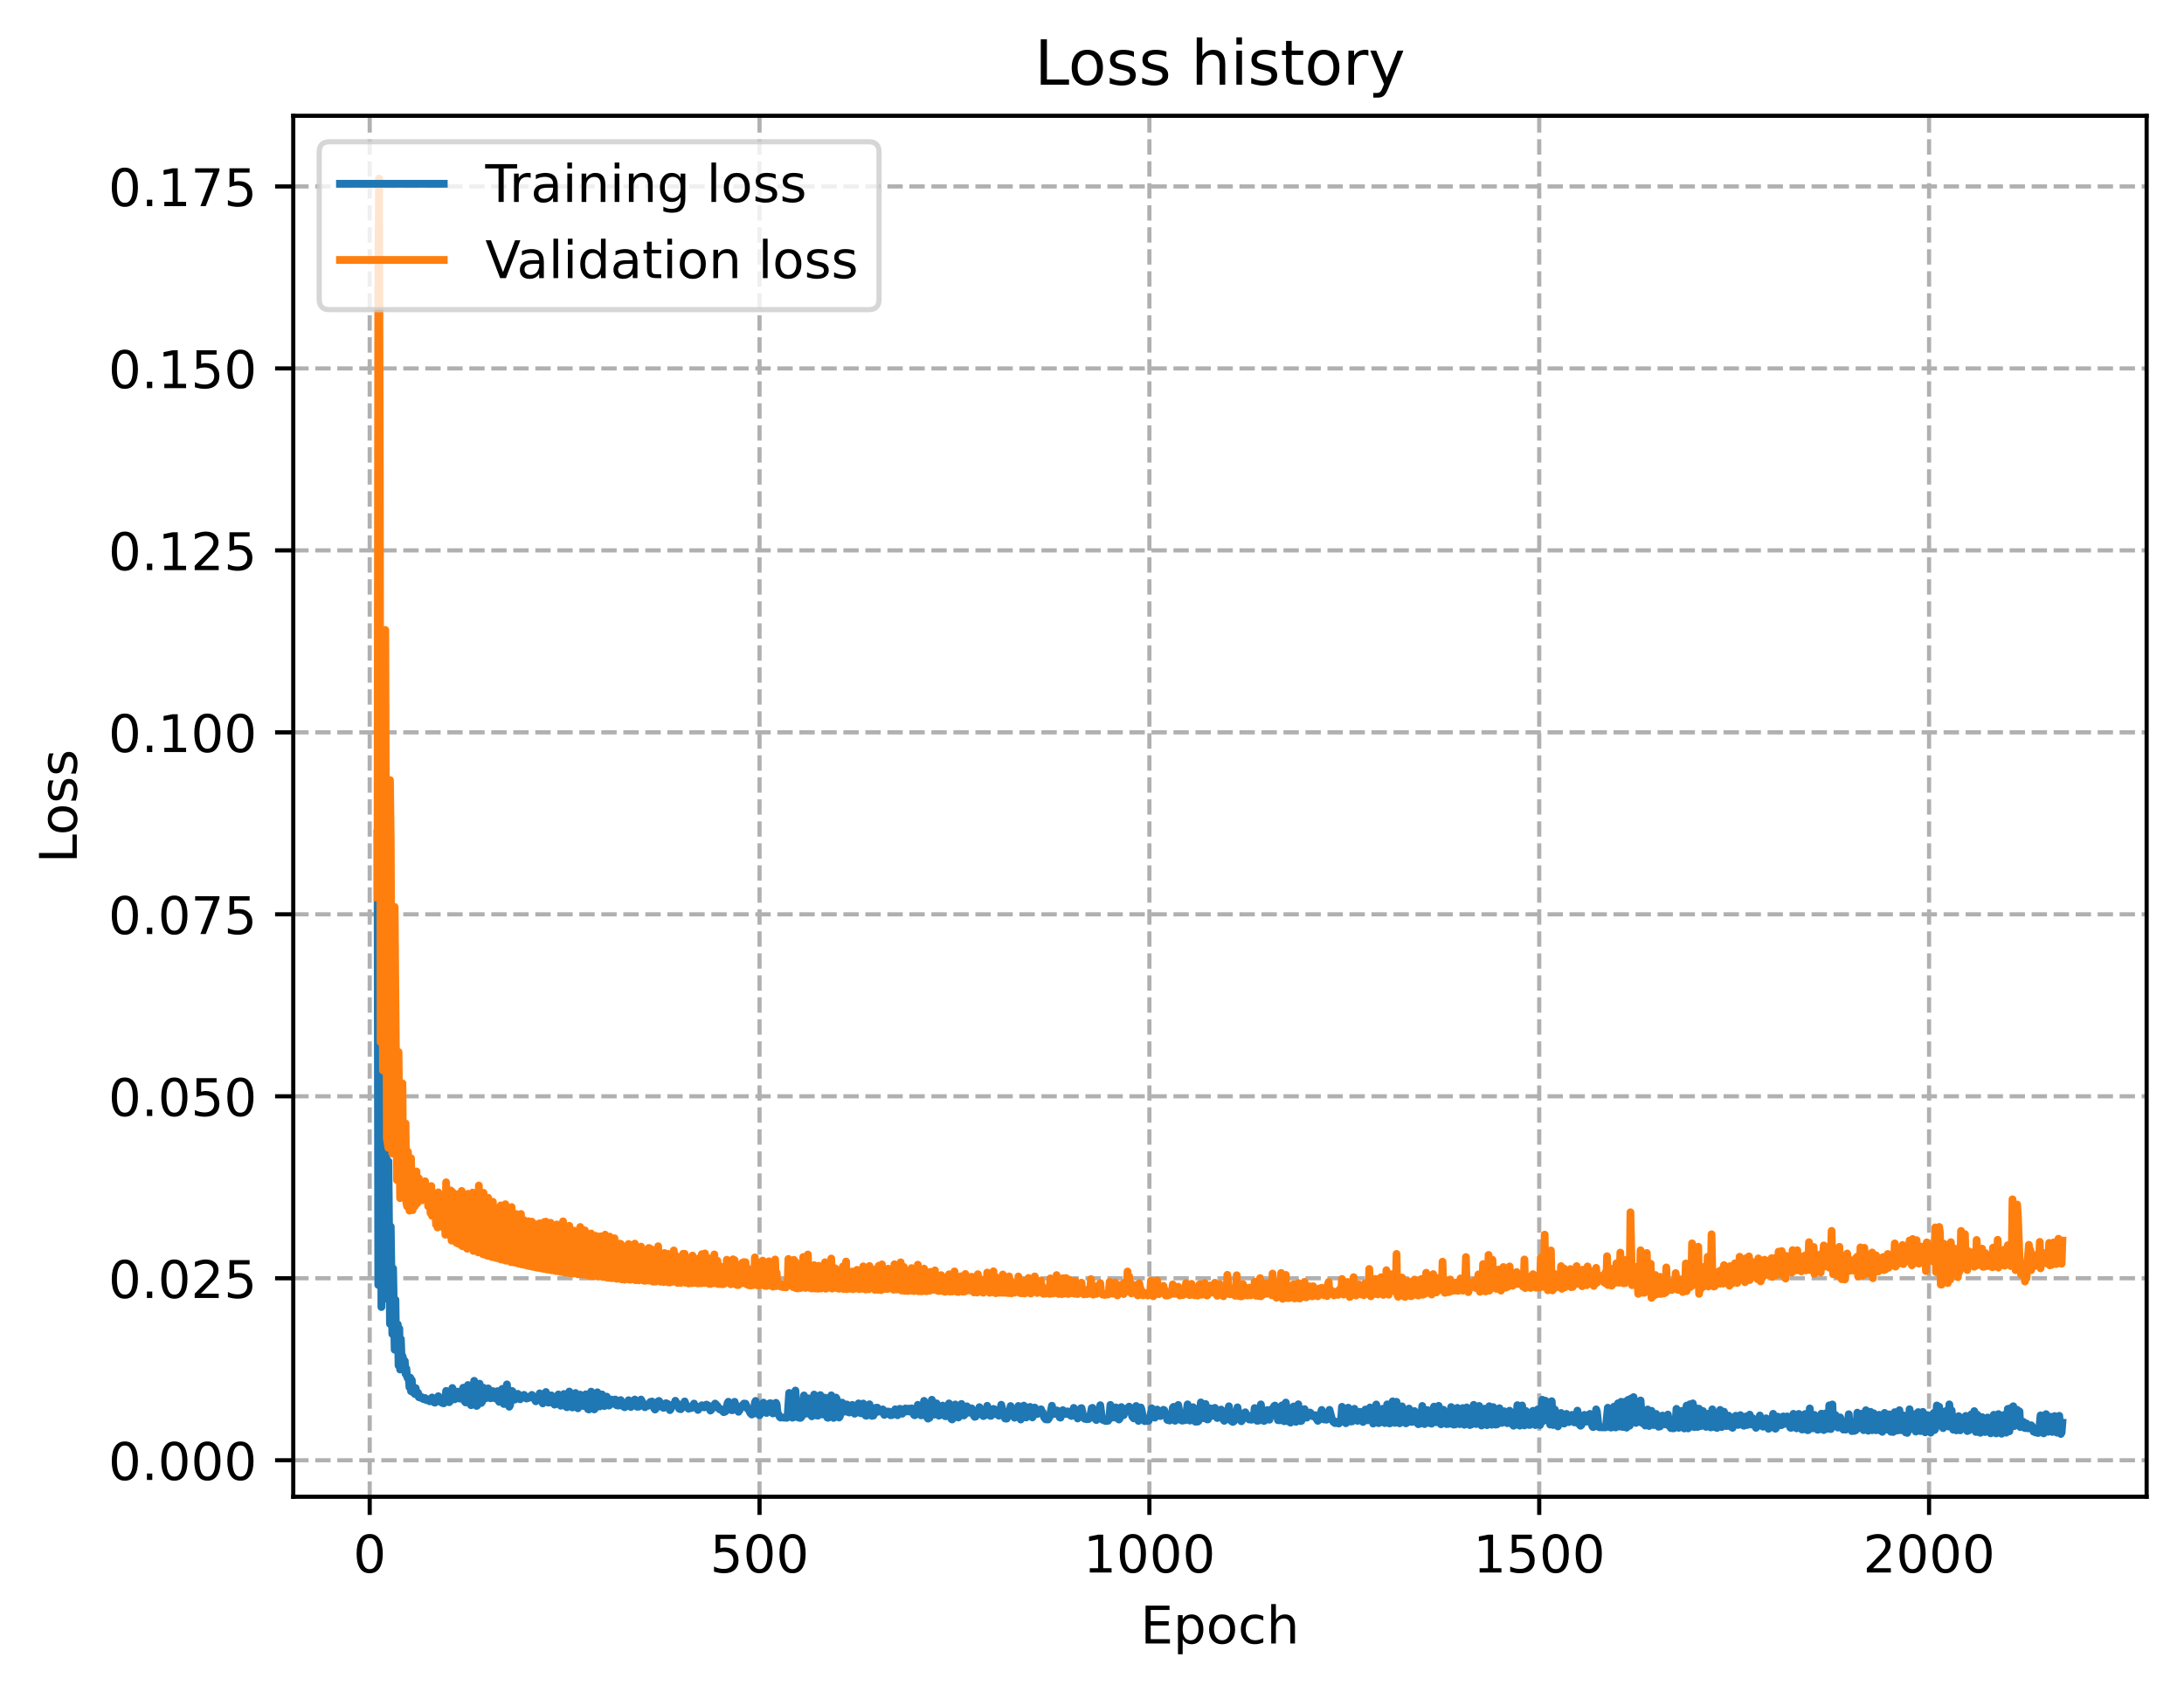 <?xml version="1.0" encoding="utf-8" standalone="no"?>
<!DOCTYPE svg PUBLIC "-//W3C//DTD SVG 1.1//EN"
  "http://www.w3.org/Graphics/SVG/1.1/DTD/svg11.dtd">
<!-- Created with matplotlib (https://matplotlib.org/) -->
<svg height="325.986pt" version="1.1" viewBox="0 0 420.826 325.986" width="420.826pt" xmlns="http://www.w3.org/2000/svg" xmlns:xlink="http://www.w3.org/1999/xlink">
 <defs>
  <style type="text/css">
*{stroke-linecap:butt;stroke-linejoin:round;}
  </style>
 </defs>
 <g id="figure_1">
  <g id="patch_1">
   <path d="M 0 325.986 
L 420.826 325.986 
L 420.826 0 
L 0 0 
z
" style="fill:#ffffff;"/>
  </g>
  <g id="axes_1">
   <g id="patch_2">
    <path d="M 56.506 288.43 
L 413.626 288.43 
L 413.626 22.318 
L 56.506 22.318 
z
" style="fill:#ffffff;"/>
   </g>
   <g id="matplotlib.axis_1">
    <g id="xtick_1">
     <g id="line2d_1">
      <path clip-path="url(#p3390d6a43f)" d="M 71.237 288.43 
L 71.237 22.318 
" style="fill:none;stroke:#b0b0b0;stroke-dasharray:2.96,1.28;stroke-dashoffset:0;stroke-width:0.8;"/>
     </g>
     <g id="line2d_2">
      <defs>
       <path d="M 0 0 
L 0 3.5 
" id="m946e85709d" style="stroke:#000000;stroke-width:0.8;"/>
      </defs>
      <g>
       <use style="stroke:#000000;stroke-width:0.8;" x="71.237" xlink:href="#m946e85709d" y="288.43"/>
      </g>
     </g>
     <g id="text_1">
      <!-- 0 -->
      <defs>
       <path d="M 31.781 66.406 
Q 24.172 66.406 20.328 58.906 
Q 16.5 51.422 16.5 36.375 
Q 16.5 21.391 20.328 13.891 
Q 24.172 6.391 31.781 6.391 
Q 39.453 6.391 43.281 13.891 
Q 47.125 21.391 47.125 36.375 
Q 47.125 51.422 43.281 58.906 
Q 39.453 66.406 31.781 66.406 
z
M 31.781 74.219 
Q 44.047 74.219 50.516 64.516 
Q 56.984 54.828 56.984 36.375 
Q 56.984 17.969 50.516 8.266 
Q 44.047 -1.422 31.781 -1.422 
Q 19.531 -1.422 13.062 8.266 
Q 6.594 17.969 6.594 36.375 
Q 6.594 54.828 13.062 64.516 
Q 19.531 74.219 31.781 74.219 
z
" id="DejaVuSans-48"/>
      </defs>
      <g transform="translate(68.055 303.029)scale(0.1 -0.1)">
       <use xlink:href="#DejaVuSans-48"/>
      </g>
     </g>
    </g>
    <g id="xtick_2">
     <g id="line2d_3">
      <path clip-path="url(#p3390d6a43f)" d="M 146.353 288.43 
L 146.353 22.318 
" style="fill:none;stroke:#b0b0b0;stroke-dasharray:2.96,1.28;stroke-dashoffset:0;stroke-width:0.8;"/>
     </g>
     <g id="line2d_4">
      <g>
       <use style="stroke:#000000;stroke-width:0.8;" x="146.353" xlink:href="#m946e85709d" y="288.43"/>
      </g>
     </g>
     <g id="text_2">
      <!-- 500 -->
      <defs>
       <path d="M 10.797 72.906 
L 49.516 72.906 
L 49.516 64.594 
L 19.828 64.594 
L 19.828 46.734 
Q 21.969 47.469 24.109 47.828 
Q 26.266 48.188 28.422 48.188 
Q 40.625 48.188 47.75 41.5 
Q 54.891 34.812 54.891 23.391 
Q 54.891 11.625 47.562 5.094 
Q 40.234 -1.422 26.906 -1.422 
Q 22.312 -1.422 17.547 -0.641 
Q 12.797 0.141 7.719 1.703 
L 7.719 11.625 
Q 12.109 9.234 16.797 8.062 
Q 21.484 6.891 26.703 6.891 
Q 35.156 6.891 40.078 11.328 
Q 45.016 15.766 45.016 23.391 
Q 45.016 31 40.078 35.438 
Q 35.156 39.891 26.703 39.891 
Q 22.75 39.891 18.812 39.016 
Q 14.891 38.141 10.797 36.281 
z
" id="DejaVuSans-53"/>
      </defs>
      <g transform="translate(136.81 303.029)scale(0.1 -0.1)">
       <use xlink:href="#DejaVuSans-53"/>
       <use x="63.623" xlink:href="#DejaVuSans-48"/>
       <use x="127.246" xlink:href="#DejaVuSans-48"/>
      </g>
     </g>
    </g>
    <g id="xtick_3">
     <g id="line2d_5">
      <path clip-path="url(#p3390d6a43f)" d="M 221.47 288.43 
L 221.47 22.318 
" style="fill:none;stroke:#b0b0b0;stroke-dasharray:2.96,1.28;stroke-dashoffset:0;stroke-width:0.8;"/>
     </g>
     <g id="line2d_6">
      <g>
       <use style="stroke:#000000;stroke-width:0.8;" x="221.47" xlink:href="#m946e85709d" y="288.43"/>
      </g>
     </g>
     <g id="text_3">
      <!-- 1000 -->
      <defs>
       <path d="M 12.406 8.297 
L 28.516 8.297 
L 28.516 63.922 
L 10.984 60.406 
L 10.984 69.391 
L 28.422 72.906 
L 38.281 72.906 
L 38.281 8.297 
L 54.391 8.297 
L 54.391 0 
L 12.406 0 
z
" id="DejaVuSans-49"/>
      </defs>
      <g transform="translate(208.745 303.029)scale(0.1 -0.1)">
       <use xlink:href="#DejaVuSans-49"/>
       <use x="63.623" xlink:href="#DejaVuSans-48"/>
       <use x="127.246" xlink:href="#DejaVuSans-48"/>
       <use x="190.869" xlink:href="#DejaVuSans-48"/>
      </g>
     </g>
    </g>
    <g id="xtick_4">
     <g id="line2d_7">
      <path clip-path="url(#p3390d6a43f)" d="M 296.587 288.43 
L 296.587 22.318 
" style="fill:none;stroke:#b0b0b0;stroke-dasharray:2.96,1.28;stroke-dashoffset:0;stroke-width:0.8;"/>
     </g>
     <g id="line2d_8">
      <g>
       <use style="stroke:#000000;stroke-width:0.8;" x="296.587" xlink:href="#m946e85709d" y="288.43"/>
      </g>
     </g>
     <g id="text_4">
      <!-- 1500 -->
      <g transform="translate(283.862 303.029)scale(0.1 -0.1)">
       <use xlink:href="#DejaVuSans-49"/>
       <use x="63.623" xlink:href="#DejaVuSans-53"/>
       <use x="127.246" xlink:href="#DejaVuSans-48"/>
       <use x="190.869" xlink:href="#DejaVuSans-48"/>
      </g>
     </g>
    </g>
    <g id="xtick_5">
     <g id="line2d_9">
      <path clip-path="url(#p3390d6a43f)" d="M 371.704 288.43 
L 371.704 22.318 
" style="fill:none;stroke:#b0b0b0;stroke-dasharray:2.96,1.28;stroke-dashoffset:0;stroke-width:0.8;"/>
     </g>
     <g id="line2d_10">
      <g>
       <use style="stroke:#000000;stroke-width:0.8;" x="371.704" xlink:href="#m946e85709d" y="288.43"/>
      </g>
     </g>
     <g id="text_5">
      <!-- 2000 -->
      <defs>
       <path d="M 19.188 8.297 
L 53.609 8.297 
L 53.609 0 
L 7.328 0 
L 7.328 8.297 
Q 12.938 14.109 22.625 23.891 
Q 32.328 33.688 34.812 36.531 
Q 39.547 41.844 41.422 45.531 
Q 43.312 49.219 43.312 52.781 
Q 43.312 58.594 39.234 62.25 
Q 35.156 65.922 28.609 65.922 
Q 23.969 65.922 18.812 64.312 
Q 13.672 62.703 7.812 59.422 
L 7.812 69.391 
Q 13.766 71.781 18.938 73 
Q 24.125 74.219 28.422 74.219 
Q 39.75 74.219 46.484 68.547 
Q 53.219 62.891 53.219 53.422 
Q 53.219 48.922 51.531 44.891 
Q 49.859 40.875 45.406 35.406 
Q 44.188 33.984 37.641 27.219 
Q 31.109 20.453 19.188 8.297 
z
" id="DejaVuSans-50"/>
      </defs>
      <g transform="translate(358.979 303.029)scale(0.1 -0.1)">
       <use xlink:href="#DejaVuSans-50"/>
       <use x="63.623" xlink:href="#DejaVuSans-48"/>
       <use x="127.246" xlink:href="#DejaVuSans-48"/>
       <use x="190.869" xlink:href="#DejaVuSans-48"/>
      </g>
     </g>
    </g>
    <g id="text_6">
     <!-- Epoch -->
     <defs>
      <path d="M 9.812 72.906 
L 55.906 72.906 
L 55.906 64.594 
L 19.672 64.594 
L 19.672 43.016 
L 54.391 43.016 
L 54.391 34.719 
L 19.672 34.719 
L 19.672 8.297 
L 56.781 8.297 
L 56.781 0 
L 9.812 0 
z
" id="DejaVuSans-69"/>
      <path d="M 18.109 8.203 
L 18.109 -20.797 
L 9.078 -20.797 
L 9.078 54.688 
L 18.109 54.688 
L 18.109 46.391 
Q 20.953 51.266 25.266 53.625 
Q 29.594 56 35.594 56 
Q 45.562 56 51.781 48.094 
Q 58.016 40.188 58.016 27.297 
Q 58.016 14.406 51.781 6.484 
Q 45.562 -1.422 35.594 -1.422 
Q 29.594 -1.422 25.266 0.953 
Q 20.953 3.328 18.109 8.203 
z
M 48.688 27.297 
Q 48.688 37.203 44.609 42.844 
Q 40.531 48.484 33.406 48.484 
Q 26.266 48.484 22.188 42.844 
Q 18.109 37.203 18.109 27.297 
Q 18.109 17.391 22.188 11.75 
Q 26.266 6.109 33.406 6.109 
Q 40.531 6.109 44.609 11.75 
Q 48.688 17.391 48.688 27.297 
z
" id="DejaVuSans-112"/>
      <path d="M 30.609 48.391 
Q 23.391 48.391 19.188 42.75 
Q 14.984 37.109 14.984 27.297 
Q 14.984 17.484 19.156 11.844 
Q 23.344 6.203 30.609 6.203 
Q 37.797 6.203 41.984 11.859 
Q 46.188 17.531 46.188 27.297 
Q 46.188 37.016 41.984 42.703 
Q 37.797 48.391 30.609 48.391 
z
M 30.609 56 
Q 42.328 56 49.016 48.375 
Q 55.719 40.766 55.719 27.297 
Q 55.719 13.875 49.016 6.219 
Q 42.328 -1.422 30.609 -1.422 
Q 18.844 -1.422 12.172 6.219 
Q 5.516 13.875 5.516 27.297 
Q 5.516 40.766 12.172 48.375 
Q 18.844 56 30.609 56 
z
" id="DejaVuSans-111"/>
      <path d="M 48.781 52.594 
L 48.781 44.188 
Q 44.969 46.297 41.141 47.344 
Q 37.312 48.391 33.406 48.391 
Q 24.656 48.391 19.812 42.844 
Q 14.984 37.312 14.984 27.297 
Q 14.984 17.281 19.812 11.734 
Q 24.656 6.203 33.406 6.203 
Q 37.312 6.203 41.141 7.25 
Q 44.969 8.297 48.781 10.406 
L 48.781 2.094 
Q 45.016 0.344 40.984 -0.531 
Q 36.969 -1.422 32.422 -1.422 
Q 20.062 -1.422 12.781 6.344 
Q 5.516 14.109 5.516 27.297 
Q 5.516 40.672 12.859 48.328 
Q 20.219 56 33.016 56 
Q 37.156 56 41.109 55.141 
Q 45.062 54.297 48.781 52.594 
z
" id="DejaVuSans-99"/>
      <path d="M 54.891 33.016 
L 54.891 0 
L 45.906 0 
L 45.906 32.719 
Q 45.906 40.484 42.875 44.328 
Q 39.844 48.188 33.797 48.188 
Q 26.516 48.188 22.312 43.547 
Q 18.109 38.922 18.109 30.906 
L 18.109 0 
L 9.078 0 
L 9.078 75.984 
L 18.109 75.984 
L 18.109 46.188 
Q 21.344 51.125 25.703 53.562 
Q 30.078 56 35.797 56 
Q 45.219 56 50.047 50.172 
Q 54.891 44.344 54.891 33.016 
z
" id="DejaVuSans-104"/>
     </defs>
     <g transform="translate(219.755 316.707)scale(0.1 -0.1)">
      <use xlink:href="#DejaVuSans-69"/>
      <use x="63.184" xlink:href="#DejaVuSans-112"/>
      <use x="126.66" xlink:href="#DejaVuSans-111"/>
      <use x="187.842" xlink:href="#DejaVuSans-99"/>
      <use x="242.822" xlink:href="#DejaVuSans-104"/>
     </g>
    </g>
   </g>
   <g id="matplotlib.axis_2">
    <g id="ytick_1">
     <g id="line2d_11">
      <path clip-path="url(#p3390d6a43f)" d="M 56.506 281.395 
L 413.626 281.395 
" style="fill:none;stroke:#b0b0b0;stroke-dasharray:2.96,1.28;stroke-dashoffset:0;stroke-width:0.8;"/>
     </g>
     <g id="line2d_12">
      <defs>
       <path d="M 0 0 
L -3.5 0 
" id="m4c04fa0f6d" style="stroke:#000000;stroke-width:0.8;"/>
      </defs>
      <g>
       <use style="stroke:#000000;stroke-width:0.8;" x="56.506" xlink:href="#m4c04fa0f6d" y="281.395"/>
      </g>
     </g>
     <g id="text_7">
      <!-- 0.000 -->
      <defs>
       <path d="M 10.688 12.406 
L 21 12.406 
L 21 0 
L 10.688 0 
z
" id="DejaVuSans-46"/>
      </defs>
      <g transform="translate(20.878 285.194)scale(0.1 -0.1)">
       <use xlink:href="#DejaVuSans-48"/>
       <use x="63.623" xlink:href="#DejaVuSans-46"/>
       <use x="95.41" xlink:href="#DejaVuSans-48"/>
       <use x="159.033" xlink:href="#DejaVuSans-48"/>
       <use x="222.656" xlink:href="#DejaVuSans-48"/>
      </g>
     </g>
    </g>
    <g id="ytick_2">
     <g id="line2d_13">
      <path clip-path="url(#p3390d6a43f)" d="M 56.506 246.328 
L 413.626 246.328 
" style="fill:none;stroke:#b0b0b0;stroke-dasharray:2.96,1.28;stroke-dashoffset:0;stroke-width:0.8;"/>
     </g>
     <g id="line2d_14">
      <g>
       <use style="stroke:#000000;stroke-width:0.8;" x="56.506" xlink:href="#m4c04fa0f6d" y="246.328"/>
      </g>
     </g>
     <g id="text_8">
      <!-- 0.025 -->
      <g transform="translate(20.878 250.127)scale(0.1 -0.1)">
       <use xlink:href="#DejaVuSans-48"/>
       <use x="63.623" xlink:href="#DejaVuSans-46"/>
       <use x="95.41" xlink:href="#DejaVuSans-48"/>
       <use x="159.033" xlink:href="#DejaVuSans-50"/>
       <use x="222.656" xlink:href="#DejaVuSans-53"/>
      </g>
     </g>
    </g>
    <g id="ytick_3">
     <g id="line2d_15">
      <path clip-path="url(#p3390d6a43f)" d="M 56.506 211.261 
L 413.626 211.261 
" style="fill:none;stroke:#b0b0b0;stroke-dasharray:2.96,1.28;stroke-dashoffset:0;stroke-width:0.8;"/>
     </g>
     <g id="line2d_16">
      <g>
       <use style="stroke:#000000;stroke-width:0.8;" x="56.506" xlink:href="#m4c04fa0f6d" y="211.261"/>
      </g>
     </g>
     <g id="text_9">
      <!-- 0.050 -->
      <g transform="translate(20.878 215.06)scale(0.1 -0.1)">
       <use xlink:href="#DejaVuSans-48"/>
       <use x="63.623" xlink:href="#DejaVuSans-46"/>
       <use x="95.41" xlink:href="#DejaVuSans-48"/>
       <use x="159.033" xlink:href="#DejaVuSans-53"/>
       <use x="222.656" xlink:href="#DejaVuSans-48"/>
      </g>
     </g>
    </g>
    <g id="ytick_4">
     <g id="line2d_17">
      <path clip-path="url(#p3390d6a43f)" d="M 56.506 176.194 
L 413.626 176.194 
" style="fill:none;stroke:#b0b0b0;stroke-dasharray:2.96,1.28;stroke-dashoffset:0;stroke-width:0.8;"/>
     </g>
     <g id="line2d_18">
      <g>
       <use style="stroke:#000000;stroke-width:0.8;" x="56.506" xlink:href="#m4c04fa0f6d" y="176.194"/>
      </g>
     </g>
     <g id="text_10">
      <!-- 0.075 -->
      <defs>
       <path d="M 8.203 72.906 
L 55.078 72.906 
L 55.078 68.703 
L 28.609 0 
L 18.312 0 
L 43.219 64.594 
L 8.203 64.594 
z
" id="DejaVuSans-55"/>
      </defs>
      <g transform="translate(20.878 179.993)scale(0.1 -0.1)">
       <use xlink:href="#DejaVuSans-48"/>
       <use x="63.623" xlink:href="#DejaVuSans-46"/>
       <use x="95.41" xlink:href="#DejaVuSans-48"/>
       <use x="159.033" xlink:href="#DejaVuSans-55"/>
       <use x="222.656" xlink:href="#DejaVuSans-53"/>
      </g>
     </g>
    </g>
    <g id="ytick_5">
     <g id="line2d_19">
      <path clip-path="url(#p3390d6a43f)" d="M 56.506 141.127 
L 413.626 141.127 
" style="fill:none;stroke:#b0b0b0;stroke-dasharray:2.96,1.28;stroke-dashoffset:0;stroke-width:0.8;"/>
     </g>
     <g id="line2d_20">
      <g>
       <use style="stroke:#000000;stroke-width:0.8;" x="56.506" xlink:href="#m4c04fa0f6d" y="141.127"/>
      </g>
     </g>
     <g id="text_11">
      <!-- 0.100 -->
      <g transform="translate(20.878 144.926)scale(0.1 -0.1)">
       <use xlink:href="#DejaVuSans-48"/>
       <use x="63.623" xlink:href="#DejaVuSans-46"/>
       <use x="95.41" xlink:href="#DejaVuSans-49"/>
       <use x="159.033" xlink:href="#DejaVuSans-48"/>
       <use x="222.656" xlink:href="#DejaVuSans-48"/>
      </g>
     </g>
    </g>
    <g id="ytick_6">
     <g id="line2d_21">
      <path clip-path="url(#p3390d6a43f)" d="M 56.506 106.06 
L 413.626 106.06 
" style="fill:none;stroke:#b0b0b0;stroke-dasharray:2.96,1.28;stroke-dashoffset:0;stroke-width:0.8;"/>
     </g>
     <g id="line2d_22">
      <g>
       <use style="stroke:#000000;stroke-width:0.8;" x="56.506" xlink:href="#m4c04fa0f6d" y="106.06"/>
      </g>
     </g>
     <g id="text_12">
      <!-- 0.125 -->
      <g transform="translate(20.878 109.859)scale(0.1 -0.1)">
       <use xlink:href="#DejaVuSans-48"/>
       <use x="63.623" xlink:href="#DejaVuSans-46"/>
       <use x="95.41" xlink:href="#DejaVuSans-49"/>
       <use x="159.033" xlink:href="#DejaVuSans-50"/>
       <use x="222.656" xlink:href="#DejaVuSans-53"/>
      </g>
     </g>
    </g>
    <g id="ytick_7">
     <g id="line2d_23">
      <path clip-path="url(#p3390d6a43f)" d="M 56.506 70.993 
L 413.626 70.993 
" style="fill:none;stroke:#b0b0b0;stroke-dasharray:2.96,1.28;stroke-dashoffset:0;stroke-width:0.8;"/>
     </g>
     <g id="line2d_24">
      <g>
       <use style="stroke:#000000;stroke-width:0.8;" x="56.506" xlink:href="#m4c04fa0f6d" y="70.993"/>
      </g>
     </g>
     <g id="text_13">
      <!-- 0.150 -->
      <g transform="translate(20.878 74.792)scale(0.1 -0.1)">
       <use xlink:href="#DejaVuSans-48"/>
       <use x="63.623" xlink:href="#DejaVuSans-46"/>
       <use x="95.41" xlink:href="#DejaVuSans-49"/>
       <use x="159.033" xlink:href="#DejaVuSans-53"/>
       <use x="222.656" xlink:href="#DejaVuSans-48"/>
      </g>
     </g>
    </g>
    <g id="ytick_8">
     <g id="line2d_25">
      <path clip-path="url(#p3390d6a43f)" d="M 56.506 35.926 
L 413.626 35.926 
" style="fill:none;stroke:#b0b0b0;stroke-dasharray:2.96,1.28;stroke-dashoffset:0;stroke-width:0.8;"/>
     </g>
     <g id="line2d_26">
      <g>
       <use style="stroke:#000000;stroke-width:0.8;" x="56.506" xlink:href="#m4c04fa0f6d" y="35.926"/>
      </g>
     </g>
     <g id="text_14">
      <!-- 0.175 -->
      <g transform="translate(20.878 39.725)scale(0.1 -0.1)">
       <use xlink:href="#DejaVuSans-48"/>
       <use x="63.623" xlink:href="#DejaVuSans-46"/>
       <use x="95.41" xlink:href="#DejaVuSans-49"/>
       <use x="159.033" xlink:href="#DejaVuSans-55"/>
       <use x="222.656" xlink:href="#DejaVuSans-53"/>
      </g>
     </g>
    </g>
    <g id="text_15">
     <!-- Loss -->
     <defs>
      <path d="M 9.812 72.906 
L 19.672 72.906 
L 19.672 8.297 
L 55.172 8.297 
L 55.172 0 
L 9.812 0 
z
" id="DejaVuSans-76"/>
      <path d="M 44.281 53.078 
L 44.281 44.578 
Q 40.484 46.531 36.375 47.5 
Q 32.281 48.484 27.875 48.484 
Q 21.188 48.484 17.844 46.438 
Q 14.5 44.391 14.5 40.281 
Q 14.5 37.156 16.891 35.375 
Q 19.281 33.594 26.516 31.984 
L 29.594 31.297 
Q 39.156 29.25 43.188 25.516 
Q 47.219 21.781 47.219 15.094 
Q 47.219 7.469 41.188 3.016 
Q 35.156 -1.422 24.609 -1.422 
Q 20.219 -1.422 15.453 -0.562 
Q 10.688 0.297 5.422 2 
L 5.422 11.281 
Q 10.406 8.688 15.234 7.391 
Q 20.062 6.109 24.812 6.109 
Q 31.156 6.109 34.562 8.281 
Q 37.984 10.453 37.984 14.406 
Q 37.984 18.062 35.516 20.016 
Q 33.062 21.969 24.703 23.781 
L 21.578 24.516 
Q 13.234 26.266 9.516 29.906 
Q 5.812 33.547 5.812 39.891 
Q 5.812 47.609 11.281 51.797 
Q 16.75 56 26.812 56 
Q 31.781 56 36.172 55.266 
Q 40.578 54.547 44.281 53.078 
z
" id="DejaVuSans-115"/>
     </defs>
     <g transform="translate(14.798 166.341)rotate(-90)scale(0.1 -0.1)">
      <use xlink:href="#DejaVuSans-76"/>
      <use x="53.963" xlink:href="#DejaVuSans-111"/>
      <use x="115.145" xlink:href="#DejaVuSans-115"/>
      <use x="167.244" xlink:href="#DejaVuSans-115"/>
     </g>
    </g>
   </g>
   <g id="line2d_27">
    <path clip-path="url(#p3390d6a43f)" d="M 72.739 160.626 
L 72.889 247.621 
L 73.19 151.671 
L 73.49 251.878 
L 73.791 180.531 
L 74.091 250.288 
L 74.241 215.4 
L 74.392 213.775 
L 74.542 246.128 
L 74.692 242.177 
L 74.842 223.788 
L 75.143 255.118 
L 75.293 236.371 
L 75.593 257.072 
L 75.744 244.431 
L 76.044 260.096 
L 76.194 250.477 
L 76.345 260.151 
L 76.645 255.209 
L 76.795 263.144 
L 76.946 256.022 
L 77.096 263.919 
L 77.246 258.037 
L 77.396 262.299 
L 77.546 261.293 
L 77.697 261.881 
L 77.847 263.509 
L 77.997 262.266 
L 78.147 264.766 
L 78.298 263.73 
L 78.448 265.33 
L 78.598 265.644 
L 78.748 265.516 
L 78.899 267.354 
L 79.049 265.475 
L 79.199 268.096 
L 79.349 265.953 
L 79.499 268.253 
L 79.65 267.53 
L 79.95 268.648 
L 80.1 267.497 
L 80.251 268.712 
L 80.551 268.39 
L 80.701 269.249 
L 80.852 268.985 
L 81.002 269.093 
L 81.152 269.409 
L 81.302 269.257 
L 81.453 269.351 
L 81.603 269.623 
L 81.903 269.404 
L 82.204 269.832 
L 82.354 269.815 
L 82.504 269.652 
L 82.654 269.758 
L 82.805 270.04 
L 82.955 270.014 
L 83.255 269.302 
L 83.406 269.505 
L 83.706 270.281 
L 83.856 270.283 
L 84.457 269.052 
L 85.058 270.264 
L 85.359 270.407 
L 85.509 270.425 
L 85.659 270.215 
L 85.809 269.571 
L 85.96 268.033 
L 86.26 268.891 
L 86.56 270.215 
L 86.711 270.037 
L 87.161 267.47 
L 87.462 269.021 
L 87.612 269.663 
L 87.913 269.184 
L 88.063 268.17 
L 88.363 268.316 
L 88.513 269.498 
L 88.664 269.456 
L 88.814 269.532 
L 89.114 267.779 
L 89.265 267.415 
L 89.565 270.079 
L 89.715 270.26 
L 90.166 266.895 
L 90.467 269.658 
L 90.617 270.58 
L 90.767 270.793 
L 90.917 270.687 
L 91.218 267.71 
L 91.368 266.086 
L 91.668 270.347 
L 91.819 270.926 
L 91.969 270.837 
L 92.119 269.854 
L 92.269 266.791 
L 92.42 266.645 
L 92.72 270.365 
L 92.87 270.185 
L 93.02 269.432 
L 93.171 267.424 
L 93.321 267.765 
L 93.621 269.451 
L 93.922 268.925 
L 94.072 267.548 
L 94.373 269.128 
L 94.523 269.456 
L 94.673 268.786 
L 94.823 268.727 
L 94.974 268.065 
L 95.274 269.338 
L 95.424 269.493 
L 95.725 268.547 
L 95.875 268.074 
L 96.175 270.138 
L 96.326 270.107 
L 96.776 267.639 
L 97.077 270.553 
L 97.227 270.544 
L 97.377 269.771 
L 97.678 266.776 
L 97.978 270.735 
L 98.128 271.084 
L 98.279 270.805 
L 98.429 269.857 
L 98.579 268.037 
L 98.729 268.084 
L 98.88 268.592 
L 99.03 269.512 
L 99.18 269.716 
L 99.33 269.631 
L 99.481 268.81 
L 99.631 268.841 
L 99.781 268.602 
L 100.232 269.652 
L 100.532 269.179 
L 100.682 268.902 
L 100.833 269.038 
L 100.983 268.796 
L 101.133 269.209 
L 101.283 269.28 
L 101.434 269.509 
L 101.584 269.32 
L 101.734 269.427 
L 101.884 269.165 
L 102.035 269.327 
L 102.185 269.122 
L 102.335 269.149 
L 102.485 268.797 
L 102.635 269.206 
L 102.786 269.063 
L 103.086 269.773 
L 103.236 270.044 
L 103.537 269.518 
L 103.687 269.061 
L 103.837 269.191 
L 103.988 268.504 
L 104.288 269.689 
L 104.588 270.441 
L 104.739 270.211 
L 105.189 268.245 
L 105.49 269.68 
L 105.64 270.288 
L 105.79 270.284 
L 105.941 269.864 
L 106.091 268.996 
L 106.241 268.891 
L 106.391 269.177 
L 106.692 270.382 
L 106.842 270.676 
L 106.992 270.641 
L 107.593 268.716 
L 107.894 270.48 
L 108.044 270.893 
L 108.194 270.774 
L 108.645 268.627 
L 108.795 269.161 
L 109.095 271.105 
L 109.246 271.184 
L 109.396 270.779 
L 109.696 268.158 
L 110.147 270.912 
L 110.297 271.233 
L 110.448 271.036 
L 110.598 270.217 
L 110.748 268.666 
L 110.898 268.439 
L 111.199 271.144 
L 111.349 271.392 
L 111.499 271.082 
L 111.8 268.747 
L 111.95 268.91 
L 112.401 270.945 
L 112.551 270.419 
L 112.701 268.832 
L 112.851 268.693 
L 113.302 271.547 
L 113.452 271.617 
L 113.602 271.243 
L 113.903 268.173 
L 114.504 271.599 
L 114.654 271.417 
L 114.804 270.585 
L 115.105 268.303 
L 115.405 270.829 
L 115.556 271.031 
L 116.006 268.714 
L 116.307 270.89 
L 116.457 270.956 
L 116.908 269.136 
L 117.208 270.545 
L 117.358 270.864 
L 117.659 269.853 
L 117.809 269.698 
L 117.959 270.322 
L 118.109 270.366 
L 118.26 270.539 
L 118.41 269.775 
L 118.56 269.692 
L 118.71 270.028 
L 118.861 270.824 
L 119.161 270.866 
L 119.462 269.984 
L 119.612 269.799 
L 119.762 270.299 
L 119.912 270.408 
L 120.063 270.994 
L 120.363 271.185 
L 120.513 271.099 
L 121.114 269.823 
L 121.415 270.828 
L 121.565 271.138 
L 122.166 270.051 
L 122.316 269.697 
L 122.767 271.091 
L 122.917 270.97 
L 123.067 271.074 
L 123.518 269.697 
L 124.269 271.183 
L 124.72 270.638 
L 124.87 270.903 
L 125.02 270.522 
L 125.17 270.479 
L 125.321 270.149 
L 125.471 270.183 
L 125.621 270.073 
L 126.072 271.465 
L 126.222 271.627 
L 126.523 271.245 
L 126.673 270.874 
L 126.823 270.045 
L 126.973 269.962 
L 127.123 270.139 
L 127.274 270.926 
L 127.724 271.245 
L 127.875 271.309 
L 128.325 270.395 
L 128.476 270.632 
L 128.626 270.521 
L 129.077 271.738 
L 129.227 271.557 
L 129.527 270.856 
L 129.677 270.895 
L 129.828 270.51 
L 129.978 270.446 
L 130.128 269.934 
L 130.278 270.369 
L 130.429 270.342 
L 130.729 271.142 
L 130.879 271.479 
L 131.18 271.566 
L 131.33 271.357 
L 131.781 270.356 
L 131.931 270.062 
L 132.231 270.835 
L 132.382 271.242 
L 132.532 271.272 
L 132.682 271.475 
L 132.983 271.154 
L 133.133 271.173 
L 133.283 271.334 
L 133.584 270.702 
L 133.734 270.474 
L 133.884 270.911 
L 134.034 270.909 
L 134.485 271.706 
L 134.936 271.029 
L 135.086 271.192 
L 135.236 270.796 
L 135.537 270.9 
L 135.687 271.213 
L 135.987 270.751 
L 136.138 270.673 
L 136.288 270.97 
L 136.438 270.819 
L 136.889 271.824 
L 137.039 271.71 
L 137.79 270.473 
L 137.94 270.594 
L 138.091 270.981 
L 138.241 270.914 
L 138.391 271.352 
L 138.541 271.349 
L 138.691 271.607 
L 138.842 271.505 
L 139.443 272.128 
L 139.743 272.028 
L 139.893 271.799 
L 140.194 270.351 
L 140.344 270.12 
L 140.645 271.157 
L 140.795 271.685 
L 141.095 271.768 
L 141.546 270.131 
L 141.997 271.669 
L 142.297 272.062 
L 142.598 271.616 
L 142.748 271.132 
L 142.898 271.22 
L 143.048 270.779 
L 143.198 270.787 
L 143.349 270.471 
L 143.499 270.621 
L 143.649 270.492 
L 143.95 271.125 
L 144.1 271.546 
L 144.25 271.541 
L 144.551 272.287 
L 144.851 272.584 
L 145.001 272.529 
L 145.152 272.304 
L 145.302 271.702 
L 145.452 270.253 
L 145.602 269.962 
L 146.053 272.464 
L 146.353 272.726 
L 146.504 272.539 
L 147.105 270.289 
L 147.705 272.291 
L 148.006 271.528 
L 148.306 270.429 
L 148.457 270.397 
L 148.757 271.941 
L 148.907 272.377 
L 149.058 272.339 
L 149.208 271.915 
L 149.508 270.327 
L 149.659 270.625 
L 149.809 272.172 
L 150.259 273.078 
L 150.41 273.18 
L 150.56 273.124 
L 150.86 273.17 
L 151.612 273.219 
L 151.762 272.936 
L 152.062 268.425 
L 152.212 269.19 
L 152.513 272.945 
L 152.663 273.193 
L 152.813 273.159 
L 152.964 272.668 
L 153.264 267.965 
L 153.565 272.62 
L 153.715 273.124 
L 154.166 273.244 
L 154.316 273.196 
L 154.466 272.993 
L 154.616 272.234 
L 154.917 268.908 
L 155.217 272.172 
L 155.367 272.426 
L 155.518 271.786 
L 155.668 269.88 
L 155.818 269.471 
L 155.968 270.37 
L 156.119 272.29 
L 156.419 272.934 
L 156.569 272.614 
L 156.87 268.736 
L 157.32 272.758 
L 157.621 272.808 
L 157.771 272.043 
L 158.072 268.836 
L 158.372 272.311 
L 158.522 272.576 
L 158.673 272.106 
L 158.973 269.335 
L 159.273 272.643 
L 159.424 273.185 
L 159.574 273.212 
L 159.724 272.985 
L 159.874 272.314 
L 160.175 268.885 
L 160.475 272.959 
L 160.626 273.238 
L 160.776 273.009 
L 160.926 271.728 
L 161.076 269.314 
L 161.226 269.561 
L 161.527 272.894 
L 161.677 273.169 
L 161.827 272.947 
L 162.278 270.292 
L 162.428 270.487 
L 162.729 272.043 
L 162.879 271.956 
L 163.029 270.882 
L 163.18 270.645 
L 163.33 270.884 
L 163.48 272.141 
L 163.63 272.2 
L 163.78 272.107 
L 163.931 271.19 
L 164.081 271.189 
L 164.231 270.723 
L 164.682 272.429 
L 164.982 272.248 
L 165.283 270.82 
L 165.433 270.442 
L 165.733 271.836 
L 165.884 272.356 
L 166.184 271.431 
L 166.334 270.465 
L 166.785 272.781 
L 166.935 272.823 
L 167.086 272.681 
L 167.236 271.982 
L 167.386 271.873 
L 167.536 270.606 
L 167.987 272.849 
L 168.137 272.632 
L 168.287 272.798 
L 168.438 272.005 
L 168.588 272.358 
L 168.738 271.286 
L 168.888 271.374 
L 169.039 271.256 
L 169.189 271.96 
L 169.339 272.019 
L 169.64 271.803 
L 169.79 272.071 
L 170.09 271.593 
L 170.391 272.661 
L 170.691 272.467 
L 170.841 271.995 
L 170.992 272.414 
L 171.142 272.011 
L 171.442 272.057 
L 171.593 272.733 
L 171.743 272.57 
L 171.893 272.689 
L 172.043 272.178 
L 172.194 272.498 
L 172.494 271.58 
L 172.945 272.732 
L 173.095 272.183 
L 173.245 272.227 
L 173.395 271.474 
L 173.546 271.738 
L 173.696 271.672 
L 173.846 272.436 
L 174.447 271.414 
L 174.597 272.001 
L 174.748 271.645 
L 174.898 271.83 
L 175.048 271.443 
L 175.198 272.013 
L 175.348 271.937 
L 175.499 272.013 
L 175.649 271.399 
L 175.799 271.653 
L 176.1 272.642 
L 176.25 272.737 
L 176.55 272.251 
L 176.701 271.758 
L 176.851 270.719 
L 177.001 270.88 
L 177.452 272.741 
L 177.602 272.724 
L 177.752 272.557 
L 177.902 271.641 
L 178.053 269.953 
L 178.203 270.425 
L 178.503 272.906 
L 178.804 273.379 
L 179.104 273.218 
L 179.255 272.685 
L 179.555 269.741 
L 179.855 272.576 
L 180.006 272.599 
L 180.456 270.43 
L 180.757 272.461 
L 180.907 272.814 
L 181.057 272.737 
L 181.208 272.429 
L 181.508 270.932 
L 181.658 270.861 
L 181.959 272.636 
L 182.109 272.905 
L 182.259 272.917 
L 182.409 272.762 
L 182.86 270.442 
L 183.161 272.914 
L 183.311 273.426 
L 183.461 273.539 
L 183.611 273.354 
L 183.762 272.729 
L 184.062 270.646 
L 184.212 270.968 
L 184.513 272.983 
L 184.663 273.163 
L 184.813 272.967 
L 184.963 272.438 
L 185.114 270.858 
L 185.264 270.543 
L 185.715 272.774 
L 185.865 272.628 
L 186.165 271.331 
L 186.315 271.002 
L 186.616 272.191 
L 186.766 272.235 
L 186.916 271.656 
L 187.067 271.612 
L 187.217 271.392 
L 187.668 272.852 
L 187.818 273.033 
L 187.968 272.99 
L 188.118 272.707 
L 188.269 272.675 
L 188.569 271.665 
L 188.719 271.161 
L 189.32 272.659 
L 189.47 272.887 
L 189.771 272.749 
L 190.071 272.05 
L 190.222 270.901 
L 190.672 272.685 
L 190.822 272.847 
L 190.973 272.838 
L 191.273 272.371 
L 191.423 271.502 
L 191.574 271.549 
L 191.724 271.74 
L 192.024 272.516 
L 192.475 272.813 
L 192.776 271.672 
L 192.926 270.701 
L 193.527 273.013 
L 193.677 273.358 
L 193.977 273.379 
L 194.578 271.915 
L 194.729 270.951 
L 195.329 272.897 
L 195.48 273.202 
L 195.78 272.962 
L 196.231 270.934 
L 196.531 273.111 
L 196.682 273.551 
L 196.982 272.802 
L 197.132 271.173 
L 197.283 270.865 
L 197.583 272.868 
L 197.733 273.155 
L 198.034 272.62 
L 198.334 271.17 
L 198.484 271.113 
L 198.785 272.921 
L 198.935 273.147 
L 199.236 272.368 
L 199.386 271.244 
L 199.836 272.503 
L 199.987 272.41 
L 200.137 272.183 
L 200.287 271.68 
L 200.437 271.773 
L 200.588 271.575 
L 200.738 272.081 
L 200.888 272.108 
L 201.189 273.147 
L 201.489 273.518 
L 201.94 273.544 
L 202.24 273.091 
L 202.691 270.893 
L 202.991 272.449 
L 203.142 272.482 
L 203.292 272.195 
L 203.442 272.244 
L 203.592 271.79 
L 203.743 271.839 
L 204.193 273.144 
L 204.344 273.19 
L 204.794 271.735 
L 204.944 272.177 
L 205.095 272.13 
L 205.245 272.483 
L 205.696 271.978 
L 205.846 272.069 
L 206.146 272.673 
L 206.447 272.869 
L 206.897 271.309 
L 207.198 272.373 
L 207.649 273.348 
L 207.799 273.237 
L 208.099 272.004 
L 208.25 271.397 
L 208.4 271.346 
L 208.7 272.751 
L 209.001 273.404 
L 209.451 273.491 
L 209.752 273.46 
L 209.902 273.301 
L 210.052 272.954 
L 210.353 271.359 
L 210.503 271.295 
L 210.804 273.096 
L 211.104 273.51 
L 211.254 273.654 
L 211.555 273.332 
L 211.855 271.993 
L 212.005 270.786 
L 212.306 273.121 
L 212.456 273.598 
L 213.057 273.839 
L 213.508 273.79 
L 213.658 273.569 
L 213.808 272.638 
L 213.958 270.731 
L 214.109 271.195 
L 214.409 273.085 
L 214.559 273.167 
L 214.71 272.85 
L 215.01 271.213 
L 215.16 271.367 
L 215.461 273.446 
L 215.611 273.549 
L 215.761 273.358 
L 215.911 272.683 
L 216.062 271.147 
L 216.362 272.361 
L 216.512 272.722 
L 216.963 271.457 
L 217.264 271.809 
L 217.564 271.059 
L 217.865 271.555 
L 218.165 272.977 
L 218.465 273.334 
L 218.616 272.814 
L 218.916 270.937 
L 219.066 271.575 
L 219.367 273.821 
L 219.517 273.507 
L 219.818 271.222 
L 219.968 271.674 
L 220.268 273.352 
L 220.569 273.865 
L 220.719 273.731 
L 220.869 273.833 
L 221.17 273.79 
L 221.32 273.794 
L 221.62 273.039 
L 221.921 271.385 
L 222.071 271.896 
L 222.221 273.039 
L 222.522 273.19 
L 222.672 273.029 
L 222.822 272.538 
L 222.972 271.625 
L 223.573 272.885 
L 223.874 272.256 
L 224.024 272.41 
L 224.174 271.67 
L 224.325 271.738 
L 224.625 272.719 
L 224.775 273.021 
L 224.925 273.621 
L 225.076 273.677 
L 225.226 273.556 
L 225.376 273.745 
L 225.526 273.651 
L 225.827 272.737 
L 225.977 271.279 
L 226.127 271.102 
L 226.428 273.794 
L 226.728 273.241 
L 227.029 270.745 
L 227.479 273.631 
L 227.63 273.449 
L 227.78 273.766 
L 228.08 273.709 
L 228.231 273.631 
L 228.381 273.683 
L 228.832 270.624 
L 229.132 273.335 
L 229.282 273.753 
L 229.583 273.058 
L 229.883 271.168 
L 230.184 273.663 
L 230.334 273.966 
L 230.634 273.936 
L 230.785 273.953 
L 230.935 273.841 
L 231.085 273.257 
L 231.386 270.25 
L 231.686 273.181 
L 231.836 273.294 
L 231.986 272.938 
L 232.287 270.552 
L 232.587 273.529 
L 232.738 273.532 
L 232.888 273.278 
L 233.038 272.642 
L 233.188 271.381 
L 233.339 271.692 
L 233.639 272.828 
L 233.789 272.743 
L 234.09 271.297 
L 234.54 273.262 
L 234.691 273.153 
L 234.841 272.893 
L 235.292 271.627 
L 235.742 273.62 
L 235.893 273.796 
L 236.193 273.55 
L 236.343 273.201 
L 236.794 270.994 
L 237.094 273.378 
L 237.245 273.834 
L 237.395 273.833 
L 237.545 274.019 
L 237.695 273.935 
L 237.996 273.608 
L 238.447 271.199 
L 238.747 272.892 
L 238.897 273.432 
L 239.047 273.555 
L 239.198 273.888 
L 239.498 273.443 
L 239.648 272.798 
L 239.799 272.875 
L 239.949 272.145 
L 240.7 273.546 
L 240.85 273.264 
L 241 273.55 
L 241.151 273.595 
L 241.451 272.579 
L 241.601 272.705 
L 241.752 271.34 
L 241.902 271.594 
L 242.202 273.793 
L 242.353 273.484 
L 242.503 273.77 
L 242.653 273.04 
L 242.954 270.631 
L 243.254 273.617 
L 243.404 273.619 
L 243.554 273.831 
L 243.705 273.748 
L 244.155 271.729 
L 244.306 272.281 
L 244.456 273.411 
L 244.606 273.591 
L 245.057 271.509 
L 245.207 272.293 
L 245.357 272.008 
L 245.507 270.957 
L 245.658 270.85 
L 246.259 273.689 
L 246.559 273.691 
L 246.709 273.004 
L 247.01 270.819 
L 247.31 273.81 
L 247.461 273.883 
L 247.761 270.276 
L 247.911 271.185 
L 248.212 273.899 
L 248.362 273.887 
L 248.662 274.152 
L 248.963 273.22 
L 249.263 271.025 
L 249.564 273.775 
L 249.714 274.004 
L 249.864 273.706 
L 250.165 270.611 
L 250.465 273.615 
L 250.615 273.855 
L 250.766 273.801 
L 251.066 273.242 
L 251.367 271.539 
L 251.667 272.87 
L 251.817 273.186 
L 252.418 272.194 
L 252.568 272.31 
L 252.719 272.702 
L 252.869 272.731 
L 253.019 272.946 
L 253.47 272.714 
L 253.77 273.608 
L 253.921 273.805 
L 254.071 273.699 
L 254.672 271.702 
L 255.122 273.544 
L 255.273 273.355 
L 255.573 273.586 
L 255.723 273.536 
L 255.874 273.352 
L 256.024 272.761 
L 256.174 271.677 
L 256.625 273.367 
L 256.925 274.02 
L 257.075 274.004 
L 257.226 274.237 
L 257.376 273.954 
L 257.676 274.247 
L 257.827 274.09 
L 257.977 274.319 
L 258.277 273.968 
L 258.428 273.309 
L 258.578 271.092 
L 258.728 271.978 
L 258.878 273.667 
L 259.028 274.021 
L 259.179 273.928 
L 259.329 274.264 
L 259.78 271.26 
L 260.08 273.383 
L 260.23 273.94 
L 260.381 273.813 
L 260.531 273.912 
L 260.681 273.361 
L 260.982 271.479 
L 261.132 273.094 
L 261.582 273.812 
L 261.733 273.728 
L 262.033 272.058 
L 262.183 272.497 
L 262.484 273.878 
L 262.634 274.022 
L 262.784 273.809 
L 263.085 271.619 
L 263.235 272.119 
L 263.535 273.702 
L 263.686 273.212 
L 263.986 271.224 
L 264.587 274.331 
L 264.737 274.231 
L 264.888 273.867 
L 265.188 270.647 
L 265.639 274.255 
L 265.939 274.098 
L 266.39 271.477 
L 266.69 274.137 
L 266.841 274.237 
L 266.991 273.911 
L 267.291 270.627 
L 267.442 271.569 
L 267.742 274.305 
L 267.892 274.261 
L 268.042 273.986 
L 268.343 270.044 
L 268.794 274.197 
L 268.944 272.859 
L 269.094 270.135 
L 269.545 274.173 
L 269.695 274.287 
L 269.845 273.923 
L 269.996 273.064 
L 270.146 271.004 
L 270.296 271.712 
L 270.596 274.047 
L 270.897 274.29 
L 271.047 274.213 
L 271.197 273.799 
L 271.498 271.436 
L 271.798 273.589 
L 271.949 274.005 
L 272.099 274.006 
L 272.249 273.421 
L 272.399 272.167 
L 272.55 271.913 
L 273 274.157 
L 273.301 274.456 
L 273.601 274.347 
L 273.751 273.657 
L 274.052 270.932 
L 274.503 274.425 
L 274.653 274.165 
L 274.953 271.745 
L 275.103 271.737 
L 275.404 273.776 
L 275.554 274.267 
L 275.855 274.347 
L 276.005 274.114 
L 276.305 271.061 
L 276.756 274.07 
L 276.906 273.975 
L 277.057 273.105 
L 277.207 270.907 
L 277.357 271.648 
L 277.657 274.469 
L 277.808 274.01 
L 278.108 271.652 
L 278.258 272.082 
L 278.559 274.077 
L 278.709 274.426 
L 279.16 274.387 
L 279.31 273.722 
L 279.61 271.141 
L 279.911 274.262 
L 280.061 274.523 
L 280.362 274.509 
L 280.512 273.756 
L 280.812 271.297 
L 281.113 274.17 
L 281.263 274.44 
L 281.413 274.255 
L 281.564 273.643 
L 281.714 271.65 
L 281.864 271.338 
L 282.164 274.564 
L 282.315 274.135 
L 282.465 271.31 
L 282.615 271.218 
L 282.916 273.841 
L 283.216 274.623 
L 283.366 274.429 
L 283.517 274.505 
L 283.667 274.277 
L 283.967 270.718 
L 284.268 274.096 
L 284.418 274.419 
L 284.568 274.361 
L 284.718 273.927 
L 285.019 270.93 
L 285.47 274.71 
L 285.62 274.316 
L 286.071 271.461 
L 286.521 274.639 
L 286.671 273.93 
L 286.972 270.985 
L 287.272 274.189 
L 287.423 274.548 
L 287.723 271.153 
L 287.873 271.888 
L 288.174 274.528 
L 288.474 274.48 
L 288.624 273.993 
L 288.925 271.368 
L 289.225 274.172 
L 289.376 274.206 
L 289.526 273.883 
L 289.826 271.951 
L 289.977 272.609 
L 290.127 273.848 
L 290.427 274.265 
L 290.578 273.846 
L 290.878 271.849 
L 291.329 274.384 
L 291.629 274.747 
L 291.93 274.585 
L 292.08 274.167 
L 292.38 270.776 
L 292.681 274.624 
L 292.831 274.733 
L 292.981 274.47 
L 293.131 273.243 
L 293.282 270.841 
L 293.732 274.686 
L 294.033 271.902 
L 294.183 272.084 
L 294.484 274.252 
L 294.634 274.594 
L 294.784 274.594 
L 294.934 274.263 
L 295.085 273.591 
L 295.385 271.861 
L 295.535 272.431 
L 295.685 274.325 
L 295.836 274.617 
L 295.986 274.422 
L 296.136 274.013 
L 296.286 271.6 
L 296.437 271.708 
L 296.737 274.628 
L 296.887 274.229 
L 297.188 269.739 
L 297.338 273.861 
L 297.488 273.673 
L 297.789 269.921 
L 297.939 273.645 
L 298.089 273.46 
L 298.239 270.668 
L 298.69 274.528 
L 298.991 270.013 
L 299.291 274.607 
L 299.441 272.009 
L 299.592 271.616 
L 299.892 274.472 
L 300.042 274.593 
L 300.192 274.882 
L 300.493 274.064 
L 300.643 272.401 
L 300.793 272.281 
L 301.244 274.301 
L 301.394 274.33 
L 301.845 272.458 
L 302.145 273.743 
L 302.296 274.052 
L 302.596 273.795 
L 302.897 272.645 
L 303.047 272.817 
L 303.347 274.096 
L 303.498 274.114 
L 303.648 273.79 
L 303.948 271.833 
L 304.399 274.606 
L 304.549 274.75 
L 304.699 274.639 
L 304.85 274.321 
L 305.3 272.642 
L 305.751 273.963 
L 305.901 273.907 
L 306.352 272.456 
L 306.803 274.822 
L 306.953 275.002 
L 307.103 274.961 
L 307.253 274.686 
L 307.404 273.885 
L 307.554 271.592 
L 307.704 272.005 
L 308.005 274.832 
L 308.155 275.041 
L 309.357 275.059 
L 309.507 274.33 
L 309.807 271.27 
L 310.108 274.972 
L 310.408 275.107 
L 310.559 275.065 
L 310.709 274.557 
L 311.009 271.055 
L 311.31 275.078 
L 311.46 274.823 
L 311.76 270.428 
L 312.061 274.908 
L 312.211 273.944 
L 312.361 270.125 
L 312.662 274.991 
L 312.812 274.922 
L 313.113 270.11 
L 313.413 275.124 
L 313.563 273.611 
L 313.713 269.748 
L 314.014 274.745 
L 314.314 269.477 
L 314.465 274.102 
L 314.615 274.08 
L 314.765 269.228 
L 314.915 273.309 
L 315.216 274.209 
L 315.366 273.52 
L 315.516 271.56 
L 315.667 271.437 
L 315.817 274.017 
L 315.967 273.615 
L 316.117 269.875 
L 316.418 274.225 
L 316.568 273.505 
L 316.718 271.867 
L 317.019 274.713 
L 317.169 274.363 
L 317.469 271.609 
L 317.77 274.796 
L 317.92 274.489 
L 318.22 271.868 
L 318.521 274.39 
L 318.671 274.625 
L 318.821 274.231 
L 319.122 272.466 
L 319.573 274.945 
L 319.723 274.769 
L 319.873 274.876 
L 320.174 274.23 
L 320.324 272.784 
L 320.624 273.386 
L 320.774 274.353 
L 320.925 274.505 
L 321.075 274.307 
L 321.225 272.798 
L 321.375 272.586 
L 321.676 274.818 
L 321.976 275.219 
L 322.127 275.122 
L 322.427 275.256 
L 322.577 275.217 
L 322.727 275.032 
L 322.878 274.039 
L 323.028 271.49 
L 323.479 275.156 
L 323.779 274.904 
L 324.08 271.866 
L 324.53 275.27 
L 324.681 274.948 
L 324.981 270.868 
L 325.281 275.262 
L 325.432 273.876 
L 325.582 270.613 
L 325.882 274.914 
L 326.033 273.842 
L 326.183 270.435 
L 326.483 275.018 
L 326.784 271.351 
L 327.084 274.995 
L 327.234 273.741 
L 327.385 271.463 
L 327.685 274.821 
L 327.835 274.582 
L 328.136 271.903 
L 328.436 274.796 
L 328.587 274.808 
L 328.737 274.963 
L 328.887 274.659 
L 329.037 274.015 
L 329.188 272.415 
L 329.638 275.072 
L 329.788 273.806 
L 329.939 271.582 
L 330.239 274.751 
L 330.389 275.017 
L 330.54 274.982 
L 330.84 275.178 
L 330.99 274.985 
L 331.141 274.504 
L 331.441 271.693 
L 331.741 275.003 
L 331.892 274.863 
L 332.042 274.069 
L 332.192 272.033 
L 332.643 274.81 
L 332.793 274.575 
L 333.094 272.8 
L 333.244 272.965 
L 333.394 274.571 
L 333.544 274.972 
L 333.695 274.88 
L 333.845 275.149 
L 333.995 274.253 
L 334.145 274.08 
L 334.446 272.818 
L 334.596 273.842 
L 334.746 273.756 
L 334.896 274.597 
L 335.047 274.349 
L 335.197 274.377 
L 335.347 272.696 
L 335.497 272.987 
L 335.798 274.549 
L 335.948 274.733 
L 336.098 274.737 
L 336.248 273.136 
L 336.399 272.958 
L 336.699 274.598 
L 337 274.102 
L 337.15 272.601 
L 337.45 274.509 
L 337.601 274.089 
L 337.751 273.306 
L 338.051 274.263 
L 338.352 275.15 
L 338.652 274.823 
L 338.802 274.395 
L 339.103 272.769 
L 339.253 273.877 
L 339.554 274.405 
L 339.704 274.933 
L 339.854 274.888 
L 340.305 273.311 
L 340.455 273.672 
L 340.756 275.335 
L 341.056 275.1 
L 341.206 275.093 
L 341.356 274.541 
L 341.657 272.443 
L 342.108 275.322 
L 342.258 275.148 
L 342.408 274.762 
L 342.558 272.994 
L 343.009 274.449 
L 343.159 274.653 
L 343.309 274.608 
L 343.61 272.95 
L 343.91 274.388 
L 344.211 273.985 
L 344.361 272.946 
L 344.962 275.112 
L 345.112 275.157 
L 345.563 272.448 
L 346.014 275.114 
L 346.164 275.248 
L 346.314 274.785 
L 346.464 273.961 
L 346.615 272.463 
L 346.765 273.249 
L 346.915 274.974 
L 347.216 275.477 
L 347.366 275.467 
L 347.516 275.126 
L 347.666 274.399 
L 347.816 272.482 
L 347.967 272.856 
L 348.267 275.603 
L 348.417 275.594 
L 348.568 274.642 
L 348.718 271.411 
L 349.018 275.075 
L 349.319 275.25 
L 349.469 274.339 
L 349.619 272.651 
L 349.77 273.017 
L 350.22 275.527 
L 350.37 275.329 
L 350.521 275.451 
L 350.821 273.785 
L 350.971 272.415 
L 351.422 275.579 
L 351.572 274.819 
L 351.723 272.382 
L 351.873 272.424 
L 352.023 275.133 
L 352.173 275.338 
L 352.323 274.464 
L 352.474 270.815 
L 352.774 275.395 
L 353.075 270.643 
L 353.225 274.193 
L 353.375 274.395 
L 353.676 272.675 
L 353.976 274.581 
L 354.126 275.099 
L 354.277 274.819 
L 354.577 273.137 
L 354.727 273.717 
L 354.877 275.214 
L 355.028 275.02 
L 355.178 275.49 
L 355.478 275.448 
L 355.629 275.501 
L 355.929 275.122 
L 356.23 272.524 
L 356.38 274.676 
L 356.68 275.456 
L 356.83 275.778 
L 356.981 275.448 
L 357.131 275.715 
L 357.281 275.747 
L 357.582 275.607 
L 357.732 274.491 
L 357.882 272.221 
L 358.333 275.18 
L 358.483 274.779 
L 358.784 272.415 
L 358.934 275.118 
L 359.084 275.595 
L 359.234 275.292 
L 359.384 274.043 
L 359.535 271.751 
L 359.835 275.564 
L 359.985 275.714 
L 360.136 274.69 
L 360.436 272.062 
L 360.586 275.101 
L 360.737 275.61 
L 360.887 274.868 
L 361.037 272.341 
L 361.187 272.615 
L 361.488 275.618 
L 361.638 275.226 
L 361.788 275.511 
L 362.089 272.633 
L 362.389 275.717 
L 362.539 275.464 
L 362.69 275.922 
L 362.84 275.15 
L 363.14 272.271 
L 363.441 275.387 
L 363.591 275.472 
L 363.741 274.824 
L 363.891 272.683 
L 364.042 272.559 
L 364.342 275.898 
L 364.793 275.942 
L 364.943 274.839 
L 365.093 272.123 
L 365.244 272.869 
L 365.544 275.673 
L 365.694 275.624 
L 365.995 271.748 
L 366.295 275.61 
L 366.596 274.882 
L 366.746 272.747 
L 366.896 272.887 
L 367.197 276.045 
L 367.347 275.908 
L 367.497 276.122 
L 367.647 275.798 
L 367.798 274.852 
L 367.948 271.567 
L 368.248 275.251 
L 368.398 275.168 
L 368.549 274.324 
L 368.699 272.53 
L 368.849 272.901 
L 368.999 275.592 
L 369.15 275.873 
L 369.3 275.73 
L 369.6 272.115 
L 369.751 273.307 
L 369.901 275.612 
L 370.051 275.776 
L 370.201 275.597 
L 370.502 272.071 
L 370.802 275.801 
L 370.952 276.021 
L 371.103 275.185 
L 371.253 273.072 
L 371.403 272.689 
L 371.704 275.666 
L 372.004 276.087 
L 372.154 275.826 
L 372.305 275.179 
L 372.455 272.51 
L 372.605 272.263 
L 372.755 275.583 
L 372.905 275.354 
L 373.206 270.832 
L 373.356 273.771 
L 373.506 273.849 
L 373.657 271.086 
L 373.807 274.456 
L 373.957 274.289 
L 374.107 272.997 
L 374.258 272.765 
L 374.408 275.207 
L 374.558 272.066 
L 374.708 272.849 
L 374.859 274.596 
L 375.159 271.78 
L 375.459 274.903 
L 375.61 270.627 
L 375.91 274.601 
L 376.06 271.803 
L 376.361 275.513 
L 376.511 273.804 
L 376.661 273.576 
L 376.812 274.144 
L 376.962 275.637 
L 377.112 275.225 
L 377.262 274.385 
L 377.412 272.898 
L 377.713 275.631 
L 377.863 275.017 
L 378.013 273.313 
L 378.164 273.265 
L 378.314 275.079 
L 378.464 275.058 
L 378.614 274.867 
L 378.765 272.849 
L 378.915 273.836 
L 379.065 275.771 
L 379.215 275.481 
L 379.366 275.644 
L 379.516 275.179 
L 379.816 272.56 
L 379.966 275.221 
L 380.117 275.401 
L 380.417 271.93 
L 380.718 275.943 
L 381.018 272.627 
L 381.319 275.784 
L 381.469 276.069 
L 381.619 276.099 
L 381.919 273.084 
L 382.07 273.216 
L 382.37 275.876 
L 382.52 275.961 
L 382.671 275.826 
L 382.821 274.858 
L 382.971 273.16 
L 383.121 273.201 
L 383.422 275.798 
L 383.572 276.209 
L 383.722 276.08 
L 383.873 275.743 
L 384.173 272.634 
L 384.473 275.596 
L 384.624 276.226 
L 384.774 276.167 
L 384.924 275.124 
L 385.074 272.493 
L 385.225 273.009 
L 385.525 276.14 
L 385.675 276.291 
L 385.826 275.965 
L 385.976 275.36 
L 386.126 272.67 
L 386.276 273.007 
L 386.577 276.081 
L 386.727 274.477 
L 386.877 271.495 
L 387.178 275.821 
L 387.328 274.352 
L 387.478 271.327 
L 387.628 274.8 
L 387.929 270.99 
L 388.079 274.826 
L 388.38 271.739 
L 388.53 274.654 
L 388.68 271.667 
L 388.98 273.361 
L 389.131 271.98 
L 389.281 275.009 
L 389.431 273.734 
L 389.581 273.993 
L 389.882 273.994 
L 390.182 275.207 
L 390.483 274.312 
L 390.783 275.257 
L 391.084 274.965 
L 391.234 275.038 
L 391.384 274.65 
L 391.534 274.813 
L 391.835 275.875 
L 391.985 275.661 
L 392.135 276.007 
L 392.736 276.146 
L 392.887 275.889 
L 393.187 272.739 
L 393.638 276.03 
L 393.788 276.212 
L 393.938 275.91 
L 394.239 272.512 
L 394.539 275.817 
L 394.689 275.907 
L 394.84 275.008 
L 394.99 272.995 
L 395.14 273.647 
L 395.44 275.942 
L 395.591 275.637 
L 395.891 272.875 
L 396.342 276.081 
L 396.492 275.806 
L 396.793 272.832 
L 397.093 276.334 
L 397.243 276.065 
L 397.394 274.149 
L 397.394 274.149 
" style="fill:none;stroke:#1f77b4;stroke-linecap:square;stroke-width:1.5;"/>
   </g>
   <g id="line2d_28">
    <path clip-path="url(#p3390d6a43f)" d="M 72.739 172.928 
L 72.889 55.682 
L 73.039 34.414 
L 73.19 93.133 
L 73.34 200.822 
L 73.64 165.105 
L 73.791 206.283 
L 73.941 191.269 
L 74.091 127.711 
L 74.241 121.394 
L 74.542 219.412 
L 74.842 221.212 
L 75.143 150.319 
L 75.293 162.162 
L 75.593 222.288 
L 75.744 219.295 
L 76.044 174.77 
L 76.495 227.413 
L 76.795 202.721 
L 77.096 230.894 
L 77.246 229.812 
L 77.396 209.164 
L 77.546 208.76 
L 77.697 228.78 
L 77.847 230.591 
L 77.997 216.7 
L 78.147 216.498 
L 78.298 231.808 
L 78.448 232.481 
L 78.598 221.957 
L 78.748 225.537 
L 78.899 233.301 
L 79.049 230.293 
L 79.199 223.198 
L 79.349 231.938 
L 79.499 233.208 
L 79.65 225.973 
L 79.8 227.385 
L 79.95 232.439 
L 80.1 226.645 
L 80.251 225.745 
L 80.401 231.88 
L 80.701 227.05 
L 80.852 231.341 
L 81.152 228.181 
L 81.302 231.316 
L 81.603 228.156 
L 81.753 230.941 
L 81.903 227.628 
L 82.204 231.128 
L 82.354 228.667 
L 82.504 232.471 
L 82.805 230.198 
L 82.955 233.767 
L 83.105 228.559 
L 83.255 234.309 
L 83.406 229.815 
L 83.706 233.562 
L 83.856 231.558 
L 84.006 235.98 
L 84.157 230.166 
L 84.307 236.546 
L 84.457 229.771 
L 84.607 236.305 
L 84.758 231.136 
L 84.908 235.545 
L 85.058 232.69 
L 85.208 235.984 
L 85.359 233.444 
L 85.509 236.649 
L 85.659 230.7 
L 85.809 237.939 
L 85.96 227.83 
L 86.11 237.712 
L 86.26 231.434 
L 86.41 237.144 
L 86.56 232.193 
L 86.711 238.141 
L 86.861 229.405 
L 87.011 239.07 
L 87.161 229.668 
L 87.312 238.691 
L 87.462 231.932 
L 87.612 238.891 
L 87.762 231.565 
L 87.913 239.466 
L 88.063 230.133 
L 88.213 239.622 
L 88.363 232.681 
L 88.513 239.532 
L 88.664 233.118 
L 88.814 239.946 
L 88.964 229.495 
L 89.114 240.161 
L 89.265 231.738 
L 89.415 239.49 
L 89.565 235.062 
L 89.715 240.335 
L 89.866 231.347 
L 90.016 240.635 
L 90.166 230.049 
L 90.316 239.696 
L 90.467 234.681 
L 90.617 239.794 
L 90.767 236.648 
L 90.917 240.617 
L 91.067 229.811 
L 91.218 241.067 
L 91.368 231.317 
L 91.518 240.068 
L 91.668 236.564 
L 91.819 240.417 
L 91.969 234.986 
L 92.119 241.334 
L 92.269 228.456 
L 92.42 241.244 
L 92.57 235.462 
L 92.72 241.072 
L 92.87 233.994 
L 93.02 241.681 
L 93.171 229.857 
L 93.321 241.75 
L 93.471 234.831 
L 93.621 241.846 
L 93.772 233.339 
L 93.922 241.987 
L 94.072 230.814 
L 94.222 241.834 
L 94.373 235.527 
L 94.523 242.116 
L 94.673 233.626 
L 94.823 242.25 
L 94.974 231.592 
L 95.124 242.117 
L 95.274 235.899 
L 95.424 242.364 
L 95.574 232.987 
L 95.725 242.445 
L 95.875 233.143 
L 96.025 242.275 
L 96.175 237.608 
L 96.326 242.633 
L 96.476 232.292 
L 96.626 242.73 
L 96.776 233.437 
L 96.927 242.435 
L 97.077 238.707 
L 97.227 242.849 
L 97.377 232.06 
L 97.528 242.947 
L 97.678 233.207 
L 97.828 242.478 
L 97.978 239.602 
L 98.128 242.823 
L 98.279 235.451 
L 98.429 243.212 
L 98.579 232.602 
L 98.729 243.232 
L 98.88 236.621 
L 99.03 243.267 
L 99.18 234.78 
L 99.33 243.343 
L 99.481 233.943 
L 99.631 243.402 
L 99.781 236.369 
L 99.931 243.52 
L 100.081 234.907 
L 100.232 243.375 
L 100.382 233.936 
L 100.532 243.649 
L 100.682 235.817 
L 100.833 243.698 
L 100.983 235.139 
L 101.133 243.741 
L 101.283 235.531 
L 101.434 243.836 
L 101.584 235.673 
L 101.734 243.916 
L 101.884 235.338 
L 102.035 243.998 
L 102.185 236.51 
L 102.335 244.005 
L 102.485 235.415 
L 102.635 244.118 
L 102.786 235.768 
L 102.936 244.165 
L 103.086 237.728 
L 103.236 244.225 
L 103.387 236.166 
L 103.537 244.296 
L 103.687 235.884 
L 103.837 244.288 
L 103.988 235.735 
L 104.138 244.398 
L 104.288 237.56 
L 104.438 244.414 
L 104.588 238.029 
L 104.739 244.516 
L 104.889 235.477 
L 105.039 244.528 
L 105.189 235.414 
L 105.34 244.622 
L 105.49 237.672 
L 105.64 244.659 
L 105.79 237.597 
L 105.941 244.687 
L 106.091 235.632 
L 106.241 244.78 
L 106.391 236.864 
L 106.542 244.746 
L 106.692 238.783 
L 106.842 244.87 
L 106.992 238.47 
L 107.142 244.928 
L 107.293 235.956 
L 107.443 244.951 
L 107.593 236.943 
L 107.743 245.008 
L 107.894 239.846 
L 108.044 245.099 
L 108.194 238.835 
L 108.344 245.002 
L 108.495 235.348 
L 108.645 245.19 
L 108.795 238.174 
L 108.945 245.172 
L 109.095 241.476 
L 109.246 245.272 
L 109.396 237.33 
L 109.546 245.085 
L 109.696 236.212 
L 109.847 245.379 
L 109.997 239.549 
L 110.147 245.332 
L 110.297 240.951 
L 110.448 245.418 
L 110.598 237.142 
L 110.748 245.103 
L 110.898 238.254 
L 111.049 245.228 
L 111.199 240.926 
L 111.349 245.564 
L 111.499 239.45 
L 111.649 245.27 
L 111.8 236.446 
L 111.95 245.582 
L 112.1 239.337 
L 112.25 245.601 
L 112.401 239.351 
L 112.551 245.273 
L 112.701 237.097 
L 112.851 245.634 
L 113.002 239.997 
L 113.152 245.467 
L 113.302 241.746 
L 113.452 245.831 
L 113.602 239.394 
L 113.753 245.234 
L 113.903 237.697 
L 114.053 245.92 
L 114.203 240.746 
L 114.354 245.741 
L 114.504 241.804 
L 114.654 245.91 
L 114.804 238.145 
L 114.955 245.445 
L 115.105 238.605 
L 115.255 246.008 
L 115.405 240.623 
L 115.556 245.931 
L 115.706 238.241 
L 115.856 245.64 
L 116.006 239.163 
L 116.156 246.076 
L 116.307 240.485 
L 116.457 246.081 
L 116.607 237.926 
L 116.757 245.949 
L 116.908 238.932 
L 117.058 246.219 
L 117.208 240.461 
L 117.358 246.233 
L 117.509 238.306 
L 117.659 246.273 
L 117.809 239.591 
L 117.959 246.315 
L 118.109 240.159 
L 118.26 246.258 
L 118.41 238.617 
L 118.56 246.336 
L 118.71 240.752 
L 118.861 246.43 
L 119.011 240.982 
L 119.161 246.34 
L 119.311 239.652 
L 119.462 246.326 
L 119.612 239.695 
L 119.762 246.529 
L 119.912 241.349 
L 120.063 246.533 
L 120.213 241.948 
L 120.363 246.603 
L 120.513 240.229 
L 120.663 246.432 
L 120.814 240.142 
L 120.964 246.44 
L 121.114 239.721 
L 121.264 246.595 
L 121.415 242.086 
L 121.565 246.602 
L 121.715 240.388 
L 121.865 246.483 
L 122.016 240.522 
L 122.166 246.344 
L 122.316 239.651 
L 122.466 246.703 
L 122.616 241.682 
L 122.767 246.617 
L 122.917 241.78 
L 123.067 246.732 
L 123.217 240.381 
L 123.368 246.512 
L 123.518 240.222 
L 123.668 246.624 
L 123.818 241.276 
L 123.969 246.766 
L 124.119 242.241 
L 124.269 246.826 
L 124.419 240.884 
L 124.57 246.732 
L 124.72 242.174 
L 124.87 246.76 
L 125.02 240.485 
L 125.17 246.771 
L 125.321 240.618 
L 125.471 246.741 
L 125.621 240.815 
L 125.771 246.967 
L 125.922 242.987 
L 126.072 246.982 
L 126.222 242.505 
L 126.372 246.967 
L 126.523 241.917 
L 126.673 246.8 
L 126.823 240.153 
L 126.973 246.707 
L 127.123 242.316 
L 127.274 246.995 
L 127.424 242.416 
L 127.574 246.968 
L 127.724 243.534 
L 127.875 247.066 
L 128.025 241.46 
L 128.175 246.82 
L 128.325 242.268 
L 128.476 246.998 
L 128.626 241.609 
L 128.776 247.127 
L 128.926 243.885 
L 129.077 247.139 
L 129.227 242.042 
L 129.377 247.045 
L 129.527 242.635 
L 129.677 246.982 
L 129.828 240.963 
L 129.978 246.886 
L 130.128 241.884 
L 130.278 246.794 
L 130.429 242.31 
L 130.579 247.239 
L 130.729 242.667 
L 130.879 247.169 
L 131.03 243.791 
L 131.18 247.224 
L 131.33 242.047 
L 131.48 246.99 
L 131.631 241.599 
L 131.781 246.856 
L 131.931 241.615 
L 132.081 247.185 
L 132.231 243.342 
L 132.382 247.126 
L 132.532 243.288 
L 132.682 247.337 
L 132.832 242.658 
L 132.983 247.032 
L 133.133 243.847 
L 133.283 247.277 
L 133.433 241.945 
L 133.584 246.756 
L 133.734 243.478 
L 133.884 247.211 
L 134.034 242.579 
L 134.184 247.143 
L 134.335 244.607 
L 134.485 247.331 
L 134.635 242.489 
L 134.785 246.961 
L 134.936 243.966 
L 135.086 247.291 
L 135.236 241.683 
L 135.386 246.896 
L 135.537 244.333 
L 135.687 247.238 
L 135.837 241.539 
L 135.987 247.032 
L 136.138 243.714 
L 136.288 247.156 
L 136.438 242.446 
L 136.588 247.392 
L 136.738 244.891 
L 136.889 247.44 
L 137.039 243.29 
L 137.189 247.079 
L 137.339 243.383 
L 137.49 247.279 
L 137.64 241.733 
L 137.79 247.069 
L 137.94 243.444 
L 138.091 247.325 
L 138.241 242.954 
L 138.391 247.434 
L 138.541 244.097 
L 138.691 247.447 
L 138.842 244.061 
L 138.992 247.41 
L 139.142 244.913 
L 139.292 247.489 
L 139.443 244.943 
L 139.593 247.361 
L 139.743 245.02 
L 139.893 247.097 
L 140.044 242.753 
L 140.194 246.752 
L 140.344 243.608 
L 140.494 247.167 
L 140.645 244.385 
L 140.795 247.485 
L 140.945 244.667 
L 141.095 247.353 
L 141.245 242.674 
L 141.396 247.158 
L 141.546 242.827 
L 141.696 247.474 
L 141.846 244.122 
L 141.997 247.623 
L 142.147 244.922 
L 142.297 247.632 
L 142.447 243.838 
L 142.598 247.301 
L 142.748 244.095 
L 142.898 247.276 
L 143.048 243.315 
L 143.198 247.029 
L 143.349 243.202 
L 143.499 247.295 
L 143.649 243.235 
L 143.799 247.44 
L 143.95 244.293 
L 144.1 247.609 
L 144.25 244.658 
L 144.4 247.701 
L 144.551 245.736 
L 144.701 247.712 
L 144.851 245.828 
L 145.001 247.673 
L 145.152 245.074 
L 145.302 247.056 
L 145.452 242.301 
L 145.602 247.503 
L 145.752 245.644 
L 145.903 247.682 
L 146.053 245.833 
L 146.203 247.76 
L 146.353 246.172 
L 146.504 247.666 
L 146.654 243.164 
L 146.804 247.379 
L 146.954 242.923 
L 147.105 247.459 
L 147.255 244.186 
L 147.405 247.799 
L 147.555 245.545 
L 147.705 247.825 
L 147.856 244.548 
L 148.006 247.411 
L 148.156 243.056 
L 148.306 247.6 
L 148.457 243.893 
L 148.607 247.726 
L 148.757 246.075 
L 148.907 247.942 
L 149.058 244.958 
L 149.208 247.278 
L 149.358 242.699 
L 149.508 247.854 
L 149.659 245.306 
L 149.809 247.741 
L 149.959 247.023 
L 150.41 247.93 
L 150.71 247.529 
L 150.86 248.042 
L 151.011 248.003 
L 151.161 247.713 
L 151.461 248.088 
L 151.612 247.014 
L 151.762 247.39 
L 151.912 242.603 
L 152.062 247.023 
L 152.212 242.914 
L 152.363 247.404 
L 152.663 246.28 
L 152.813 248.032 
L 152.964 242.774 
L 153.114 246.16 
L 153.264 243.13 
L 153.414 248.246 
L 153.565 248.088 
L 153.715 248.29 
L 153.865 248.121 
L 154.015 248.121 
L 154.166 247.921 
L 154.316 248.2 
L 154.466 245.432 
L 154.616 247.609 
L 154.766 242.226 
L 154.917 247.59 
L 155.067 244.475 
L 155.217 248.196 
L 155.367 245.514 
L 155.518 246.975 
L 155.668 241.751 
L 155.818 247.944 
L 155.968 245.785 
L 156.119 248.215 
L 156.269 246.754 
L 156.419 248.301 
L 156.569 245.623 
L 156.719 246.005 
L 156.87 243.793 
L 157.02 248.303 
L 157.17 246.158 
L 157.32 248.265 
L 157.471 246.791 
L 157.621 248.348 
L 157.771 243.92 
L 157.921 246.329 
L 158.072 244.632 
L 158.222 248.291 
L 158.372 246.784 
L 158.522 247.766 
L 158.673 244.981 
L 158.823 247.398 
L 158.973 243.238 
L 159.123 248.351 
L 159.273 247.677 
L 159.424 248.192 
L 159.574 246.7 
L 159.724 248.148 
L 159.874 245.265 
L 160.025 247.263 
L 160.175 242.527 
L 160.325 248.311 
L 160.475 248.284 
L 160.626 246.852 
L 160.776 248.15 
L 160.926 244.399 
L 161.076 246.071 
L 161.226 245.072 
L 161.377 248.275 
L 161.527 247.953 
L 161.677 248.352 
L 161.827 244.714 
L 161.978 248.098 
L 162.128 244.72 
L 162.278 247.493 
L 162.428 244.029 
L 162.579 248.406 
L 162.729 246.273 
L 162.879 247.49 
L 163.029 243.092 
L 163.18 248.432 
L 163.33 245.893 
L 163.48 247.866 
L 163.63 245.844 
L 163.78 248.345 
L 163.931 245.302 
L 164.081 247.355 
L 164.231 245.024 
L 164.381 248.434 
L 164.532 246.123 
L 164.682 248.164 
L 164.832 246.263 
L 164.982 248.296 
L 165.133 244.704 
L 165.283 247.197 
L 165.433 245.757 
L 165.583 248.432 
L 165.733 246.106 
L 165.884 247.941 
L 166.034 245.144 
L 166.184 248.345 
L 166.334 244.03 
L 166.485 248.269 
L 166.635 247.601 
L 166.785 248.5 
L 166.935 246.546 
L 167.086 247.323 
L 167.236 246.595 
L 167.386 248.449 
L 167.536 243.961 
L 167.687 247.79 
L 167.837 247.482 
L 167.987 248.219 
L 168.137 246.339 
L 168.287 247.288 
L 168.438 246.573 
L 168.588 248.567 
L 168.738 244.578 
L 168.888 247.115 
L 169.039 247.178 
L 169.189 248.554 
L 169.339 243.905 
L 169.489 247.602 
L 169.64 247.371 
L 169.79 248.612 
L 169.94 243.651 
L 170.09 247.686 
L 170.391 248.392 
L 170.541 245.306 
L 170.691 247.453 
L 170.841 247.728 
L 170.992 248.406 
L 171.142 244.475 
L 171.442 248.241 
L 171.593 248.176 
L 171.743 245.749 
L 172.043 247.923 
L 172.194 248.538 
L 172.344 243.63 
L 172.494 247.439 
L 172.644 248.396 
L 172.794 248.496 
L 172.945 243.847 
L 173.095 248.283 
L 173.245 248.006 
L 173.395 248.432 
L 173.546 243.252 
L 173.696 248.687 
L 173.846 247.703 
L 173.996 248.185 
L 174.147 244.131 
L 174.297 248.759 
L 174.447 246.395 
L 174.597 247.803 
L 174.748 245.919 
L 174.898 248.785 
L 175.048 245.751 
L 175.198 247.957 
L 175.348 247.156 
L 175.499 248.716 
L 175.649 244.366 
L 175.799 248.605 
L 175.949 247.91 
L 176.1 248.798 
L 176.25 245.547 
L 176.4 248.54 
L 176.55 247.2 
L 176.701 248.309 
L 176.851 243.708 
L 177.001 248.829 
L 177.151 247.088 
L 177.301 248.849 
L 177.452 245.456 
L 177.602 248.848 
L 177.752 246.518 
L 177.902 247.37 
L 178.053 244.464 
L 178.203 248.79 
L 178.353 247.292 
L 178.503 248.827 
L 178.654 247.609 
L 178.804 248.577 
L 178.954 247.589 
L 179.104 248.748 
L 179.255 245.09 
L 179.405 247.829 
L 179.555 245.648 
L 179.705 248.56 
L 179.855 247.676 
L 180.006 248.535 
L 180.156 244.809 
L 180.306 248.077 
L 180.456 245.941 
L 180.607 248.713 
L 180.757 247.208 
L 180.907 248.795 
L 181.057 247.348 
L 181.208 248.098 
L 181.358 245.723 
L 181.508 248.427 
L 181.658 246.063 
L 181.808 248.848 
L 181.959 247.594 
L 182.109 248.937 
L 182.259 246.915 
L 182.409 248.363 
L 182.56 246.253 
L 182.71 248.341 
L 182.86 245.559 
L 183.01 248.904 
L 183.311 248.233 
L 183.461 248.881 
L 183.611 247.763 
L 183.762 248.019 
L 183.912 245.004 
L 184.062 248.6 
L 184.212 246.571 
L 184.362 248.927 
L 184.513 247.742 
L 184.663 248.985 
L 184.813 247.046 
L 184.963 247.563 
L 185.114 245.938 
L 185.264 248.563 
L 185.414 246.51 
L 185.564 248.923 
L 185.715 246.983 
L 185.865 248.888 
L 186.015 245.5 
L 186.165 247.927 
L 186.315 247.395 
L 186.466 248.688 
L 186.616 247.063 
L 186.766 248.464 
L 186.916 246.172 
L 187.067 248.652 
L 187.217 246.027 
L 187.367 248.811 
L 187.517 247.973 
L 187.668 249.059 
L 187.818 247.647 
L 187.968 248.782 
L 188.118 247.267 
L 188.269 249.083 
L 188.419 245.54 
L 188.569 247.888 
L 188.719 246.886 
L 188.869 248.93 
L 189.02 246.529 
L 189.17 248.94 
L 189.32 247.754 
L 189.47 249.113 
L 189.621 246.973 
L 189.771 248.622 
L 189.921 247.166 
L 190.071 248.581 
L 190.222 245.229 
L 190.372 248.846 
L 190.522 247.772 
L 190.672 249.12 
L 190.822 247.135 
L 190.973 248.408 
L 191.123 247.871 
L 191.273 249.028 
L 191.423 244.981 
L 191.574 248.576 
L 191.724 247.344 
L 191.874 249.21 
L 192.024 246.175 
L 192.175 248.68 
L 192.325 248.362 
L 192.475 249.116 
L 192.625 246.381 
L 192.776 247.464 
L 192.926 246.338 
L 193.076 249.129 
L 193.226 245.602 
L 193.376 248.984 
L 193.677 249.136 
L 193.977 248.583 
L 194.128 247.856 
L 194.278 249.188 
L 194.428 245.963 
L 194.578 247.617 
L 194.729 246.777 
L 194.879 249.237 
L 195.029 247.402 
L 195.179 248.69 
L 195.329 248.687 
L 195.48 249.106 
L 195.63 248.161 
L 195.78 248.156 
L 195.93 247.513 
L 196.081 248.933 
L 196.231 245.981 
L 196.381 248.947 
L 196.531 249.175 
L 196.682 247.117 
L 196.832 249.228 
L 197.132 246.794 
L 197.283 247.131 
L 197.433 249.253 
L 197.583 248.775 
L 197.733 248.905 
L 197.883 247.041 
L 198.034 249.102 
L 198.184 246.267 
L 198.334 247.714 
L 198.484 247.945 
L 198.635 249.272 
L 199.085 247.697 
L 199.236 248.91 
L 199.386 245.966 
L 199.536 248.818 
L 199.686 247.849 
L 199.836 249.17 
L 199.987 247.09 
L 200.137 248.465 
L 200.287 247.474 
L 200.437 248.762 
L 200.588 246.752 
L 200.738 248.974 
L 200.888 247.932 
L 201.038 249.327 
L 201.189 248.557 
L 201.339 249.305 
L 201.489 249.025 
L 201.639 249.233 
L 201.79 248.85 
L 201.94 249.016 
L 202.09 248.402 
L 202.24 249.338 
L 202.39 246.348 
L 202.541 247.431 
L 202.691 247.682 
L 202.841 249.27 
L 202.991 247.516 
L 203.142 248.35 
L 203.292 248.014 
L 203.442 249.192 
L 203.592 245.714 
L 203.743 248.633 
L 204.043 249.367 
L 204.193 248.465 
L 204.344 248.645 
L 204.494 247.525 
L 204.644 249.383 
L 204.794 246.315 
L 204.944 248.23 
L 205.245 249.279 
L 205.395 246.28 
L 205.545 248.541 
L 205.696 247.875 
L 205.846 249.358 
L 205.996 246.589 
L 206.146 248.632 
L 206.447 249.204 
L 206.597 246.942 
L 206.747 248.212 
L 206.897 247.317 
L 207.048 249.314 
L 207.198 246.814 
L 207.348 249.328 
L 207.498 249.175 
L 207.649 249.366 
L 207.799 248.192 
L 208.099 247.994 
L 208.25 248.339 
L 208.4 247.183 
L 208.55 249.211 
L 208.7 248.516 
L 208.851 249.436 
L 209.001 248.714 
L 209.151 249.236 
L 209.301 249.187 
L 209.451 249.384 
L 209.752 249.182 
L 209.902 248.261 
L 210.052 249.284 
L 210.203 246.487 
L 210.503 248.642 
L 210.653 249.483 
L 210.954 249.143 
L 211.254 249.349 
L 211.404 248.829 
L 211.555 248.82 
L 211.705 247.659 
L 211.855 248.502 
L 212.005 247.263 
L 212.156 249.052 
L 212.456 249.472 
L 212.606 249.267 
L 212.757 249.539 
L 213.057 249.463 
L 213.207 249.471 
L 213.358 249.301 
L 213.508 249.466 
L 213.658 248.985 
L 213.808 247.024 
L 213.958 247.429 
L 214.109 249.048 
L 214.259 248.672 
L 214.409 249.297 
L 214.559 248.494 
L 214.71 248.806 
L 214.86 247.128 
L 215.311 249.643 
L 215.461 249.019 
L 215.611 249.29 
L 215.761 248.539 
L 215.911 248.458 
L 216.062 247.554 
L 216.212 248.52 
L 216.362 248.236 
L 216.512 249.372 
L 216.663 247.161 
L 216.813 247.531 
L 216.963 248.918 
L 217.113 248.535 
L 217.264 245.022 
L 217.414 248.7 
L 217.564 245.92 
L 217.714 248.483 
L 217.865 247.222 
L 218.015 249.247 
L 218.315 249.112 
L 218.616 247.659 
L 218.766 248.383 
L 218.916 247.85 
L 219.217 249.633 
L 219.367 249.598 
L 219.517 247.273 
L 219.667 248.253 
L 219.818 248.416 
L 219.968 249.088 
L 220.118 248.885 
L 220.268 249.62 
L 220.719 249.364 
L 221.17 249.663 
L 221.32 249.012 
L 221.47 249.3 
L 221.62 249.273 
L 221.771 246.777 
L 222.071 249.255 
L 222.221 249.799 
L 222.372 249.524 
L 222.522 248.642 
L 222.672 248.517 
L 222.822 249.105 
L 222.972 246.755 
L 223.123 248.879 
L 223.273 249.407 
L 223.573 248.248 
L 223.724 249.075 
L 223.874 248.337 
L 224.024 248.649 
L 224.174 247.792 
L 224.475 249.227 
L 224.625 249.659 
L 224.775 249.183 
L 224.925 249.663 
L 225.226 249.491 
L 225.376 249.508 
L 225.677 248.71 
L 225.827 248.721 
L 225.977 247.511 
L 226.278 249.325 
L 226.428 249.306 
L 226.578 249.087 
L 226.728 249.076 
L 227.029 247.943 
L 227.329 249.653 
L 227.479 249.35 
L 227.93 249.573 
L 228.08 249.483 
L 228.381 248.576 
L 228.531 247.252 
L 228.832 248.688 
L 228.982 248.58 
L 229.132 249.532 
L 229.282 249.572 
L 229.583 247.405 
L 229.733 248.843 
L 229.883 248.68 
L 230.184 249.612 
L 230.634 249.556 
L 230.785 249.665 
L 230.935 249.311 
L 231.085 247.555 
L 231.235 247.438 
L 231.386 247.74 
L 231.536 249.502 
L 231.686 249.337 
L 231.986 248.238 
L 232.137 247.24 
L 232.437 249.607 
L 232.587 249.653 
L 232.738 249.527 
L 232.888 248.345 
L 233.038 248.151 
L 233.188 247.707 
L 233.339 248.942 
L 233.489 249.074 
L 233.639 248.825 
L 233.789 247.889 
L 233.939 248.844 
L 234.09 247.198 
L 234.24 249.248 
L 234.54 249.704 
L 234.691 248.755 
L 234.841 248.671 
L 234.991 247.398 
L 235.141 248.843 
L 235.292 248.277 
L 235.442 249.163 
L 235.592 249.138 
L 235.742 249.801 
L 236.043 249.066 
L 236.193 249.31 
L 236.343 249.193 
L 236.493 245.663 
L 236.794 248.711 
L 236.944 249.399 
L 237.094 249.414 
L 237.245 248.574 
L 237.395 249.365 
L 237.545 249.396 
L 237.695 249.304 
L 237.996 249.702 
L 238.146 248.862 
L 238.296 245.742 
L 238.447 249.515 
L 238.597 249.721 
L 238.747 248.814 
L 238.897 249.098 
L 239.047 249.818 
L 239.198 249.828 
L 239.348 249.61 
L 239.498 247.437 
L 239.799 249.645 
L 239.949 248.131 
L 240.099 248.144 
L 240.4 249.65 
L 240.7 248.138 
L 240.85 249.562 
L 241 249.616 
L 241.301 248.071 
L 241.451 248.117 
L 241.601 249.465 
L 241.752 246.983 
L 242.052 249.706 
L 242.202 248.685 
L 242.353 249.538 
L 242.503 249.749 
L 242.653 246.93 
L 242.803 246.29 
L 242.954 249.811 
L 243.104 249.287 
L 243.254 249.584 
L 243.404 249.167 
L 243.554 249.327 
L 243.705 249.159 
L 243.855 247.41 
L 244.005 247.267 
L 244.155 249.302 
L 244.306 248.703 
L 244.606 249.14 
L 244.756 247.915 
L 244.907 248.345 
L 245.057 249.609 
L 245.207 245.422 
L 245.357 248.759 
L 245.507 247.093 
L 245.658 246.963 
L 245.808 249.776 
L 245.958 250.075 
L 246.108 249.241 
L 246.259 249.512 
L 246.409 249.317 
L 246.559 249.609 
L 246.709 249.229 
L 246.86 245.304 
L 247.01 250.133 
L 247.16 250.296 
L 247.31 250.163 
L 247.761 245.676 
L 247.911 249.855 
L 248.061 250.142 
L 248.212 249.769 
L 248.362 250.156 
L 248.662 249.706 
L 248.813 248.19 
L 248.963 249.444 
L 249.263 247.479 
L 249.414 250.208 
L 249.564 250.193 
L 250.165 247.259 
L 250.315 250.195 
L 250.465 250.236 
L 250.615 249.402 
L 250.766 250.02 
L 250.916 249.097 
L 251.066 249.025 
L 251.216 248.639 
L 251.367 247.019 
L 251.517 249.955 
L 251.667 250.025 
L 251.817 247.98 
L 251.968 249.842 
L 252.268 247.872 
L 252.418 249.042 
L 252.568 247.935 
L 252.719 249.684 
L 252.869 249.818 
L 253.019 247.862 
L 253.169 249.678 
L 253.47 248.649 
L 253.62 249.605 
L 253.921 249.807 
L 254.071 249.512 
L 254.221 248.287 
L 254.371 248.437 
L 254.521 249.226 
L 254.672 248.15 
L 254.822 248.526 
L 254.972 249.447 
L 255.122 249.611 
L 255.273 248.785 
L 255.423 248.666 
L 255.723 249.758 
L 255.874 247.399 
L 256.024 247.035 
L 256.174 249.184 
L 256.324 248.48 
L 256.475 248.756 
L 256.625 249.33 
L 256.775 248.955 
L 256.925 249.167 
L 257.075 249.633 
L 257.226 248.929 
L 257.376 249.513 
L 257.526 249.278 
L 257.827 249.531 
L 257.977 249.372 
L 258.127 248.466 
L 258.428 248.979 
L 258.578 246.461 
L 258.878 249.482 
L 259.028 248.644 
L 259.179 249.244 
L 259.329 249.024 
L 259.629 247.034 
L 259.78 249.074 
L 260.08 249.942 
L 260.23 247.302 
L 260.381 249.623 
L 260.531 249.347 
L 260.831 246.115 
L 261.132 249.298 
L 261.282 249.664 
L 261.432 248.509 
L 261.733 249.227 
L 261.883 247.523 
L 262.033 247.643 
L 262.183 249.137 
L 262.334 249.452 
L 262.484 249.395 
L 262.634 248.338 
L 262.784 249.599 
L 263.085 247.246 
L 263.235 249.27 
L 263.385 249.12 
L 263.535 248.429 
L 263.686 249.405 
L 263.836 244.529 
L 264.136 249.802 
L 264.287 248.762 
L 264.437 249.098 
L 264.587 248.396 
L 264.737 249.398 
L 264.888 248.608 
L 265.038 246.442 
L 265.188 249.325 
L 265.338 248.822 
L 265.489 249.442 
L 265.639 246.847 
L 265.789 249.018 
L 265.939 249.113 
L 266.089 246.132 
L 266.39 248.747 
L 266.54 249.537 
L 266.69 248.229 
L 266.841 249.039 
L 266.991 247.879 
L 267.141 244.769 
L 267.291 247.967 
L 267.442 248.235 
L 267.592 249.51 
L 267.742 248.816 
L 267.892 248.879 
L 268.042 245.547 
L 268.193 246.373 
L 268.343 248.724 
L 268.493 248.242 
L 268.643 248.527 
L 268.944 247.844 
L 269.094 241.63 
L 269.244 249.552 
L 269.395 249.895 
L 269.545 249.612 
L 269.695 248.423 
L 269.845 249.324 
L 269.996 246.417 
L 270.146 246.186 
L 270.296 249.717 
L 270.446 249.28 
L 270.596 249.307 
L 270.747 249.928 
L 270.897 249.737 
L 271.047 249.336 
L 271.197 247.206 
L 271.348 246.883 
L 271.648 249.038 
L 271.798 249.772 
L 271.949 249.787 
L 272.249 248.158 
L 272.399 248.358 
L 272.55 246.578 
L 272.85 249.391 
L 273 249.566 
L 273.15 249.236 
L 273.301 249.664 
L 273.601 248.948 
L 273.751 248.937 
L 273.902 246.454 
L 274.052 246.702 
L 274.202 249.493 
L 274.352 249.369 
L 274.503 248.886 
L 274.653 249.289 
L 274.803 245.262 
L 275.103 248.732 
L 275.554 248.965 
L 275.704 248.458 
L 275.855 249.468 
L 276.005 248.294 
L 276.155 245.525 
L 276.456 248.452 
L 276.606 248.464 
L 276.756 249.057 
L 276.906 246.333 
L 277.057 247.48 
L 277.207 246.266 
L 277.357 248.231 
L 277.507 248.609 
L 277.657 248.001 
L 277.808 248.529 
L 277.958 243.131 
L 278.108 248.737 
L 278.258 248.795 
L 278.409 249.13 
L 278.559 249.089 
L 278.709 248.088 
L 278.859 247.934 
L 279.16 248.995 
L 279.31 246.935 
L 279.46 246.565 
L 279.61 248.835 
L 279.761 248.463 
L 279.911 248.515 
L 280.211 247.564 
L 280.362 248.713 
L 280.512 247.164 
L 280.662 247.169 
L 280.812 247.326 
L 280.963 248.759 
L 281.413 246.36 
L 281.564 246.708 
L 281.714 246.661 
L 281.864 248.716 
L 282.014 248.347 
L 282.164 246.574 
L 282.315 246.812 
L 282.465 242.236 
L 282.615 248.586 
L 282.765 248.702 
L 282.916 249.005 
L 283.216 247.914 
L 283.517 247.514 
L 283.667 247.442 
L 283.817 247.081 
L 283.967 247.975 
L 284.117 246.777 
L 284.268 248.163 
L 284.418 247.276 
L 284.568 248.27 
L 284.869 245.582 
L 285.169 248.937 
L 285.47 247.165 
L 285.62 248.051 
L 285.77 243.59 
L 286.071 248.222 
L 286.221 248.872 
L 286.521 247.136 
L 286.671 246.894 
L 286.822 241.828 
L 286.972 248.716 
L 287.423 247.999 
L 287.573 242.757 
L 287.723 246.376 
L 287.873 246.031 
L 288.024 248.229 
L 288.174 248.211 
L 288.324 248.37 
L 288.474 245.596 
L 288.624 247.174 
L 288.775 244.644 
L 288.925 246.851 
L 289.075 247.032 
L 289.225 248.712 
L 289.376 247.476 
L 289.526 248.085 
L 289.676 244.157 
L 289.826 247.266 
L 289.977 246.642 
L 290.127 248.145 
L 290.277 247.404 
L 290.427 248.027 
L 290.578 245.413 
L 290.728 246.855 
L 290.878 244.046 
L 291.028 247.722 
L 291.329 247.432 
L 291.479 247.773 
L 291.779 247.422 
L 291.93 245.578 
L 292.08 246.612 
L 292.23 245.128 
L 292.38 247.429 
L 292.531 246.75 
L 292.681 246.808 
L 292.831 247.416 
L 292.981 245.643 
L 293.131 246.475 
L 293.282 246.479 
L 293.432 247.921 
L 293.582 247.71 
L 293.732 242.705 
L 293.883 248.223 
L 294.033 246.779 
L 294.183 247.013 
L 294.333 246.524 
L 294.634 247.731 
L 294.784 246.61 
L 294.934 248.195 
L 295.085 245.869 
L 295.235 246.516 
L 295.385 245.532 
L 295.535 247.537 
L 295.685 247.691 
L 295.836 246.101 
L 295.986 248.142 
L 296.136 246.236 
L 296.286 246.735 
L 296.437 246.095 
L 296.587 248.168 
L 296.737 247.36 
L 296.887 242.321 
L 297.038 247.282 
L 297.188 245.829 
L 297.338 247.975 
L 297.488 246.969 
L 297.638 237.921 
L 297.789 247.006 
L 297.939 246.832 
L 298.089 247.354 
L 298.239 248.638 
L 298.39 244.531 
L 298.54 247.782 
L 298.69 246.433 
L 298.84 240.962 
L 298.991 248.1 
L 299.141 248.669 
L 299.291 246.948 
L 299.441 247.259 
L 299.592 245.509 
L 299.742 248.148 
L 299.892 247.585 
L 300.042 247.685 
L 300.192 246.737 
L 300.343 247.918 
L 300.493 246.069 
L 300.643 247.542 
L 300.793 243.985 
L 300.944 248.364 
L 301.094 247.459 
L 301.244 247.861 
L 301.394 244.461 
L 301.545 248.07 
L 301.695 246.576 
L 301.845 246.673 
L 301.995 246.04 
L 302.145 247.652 
L 302.296 246.342 
L 302.446 247.859 
L 302.596 244.546 
L 302.746 248.048 
L 302.897 245.869 
L 303.047 247.996 
L 303.197 246.4 
L 303.347 247.598 
L 303.498 245.727 
L 303.648 247.164 
L 303.798 243.983 
L 303.948 247.354 
L 304.099 246.613 
L 304.249 247.016 
L 304.399 245.915 
L 304.549 247.559 
L 304.699 246.8 
L 304.85 247.865 
L 305 244.673 
L 305.15 247.079 
L 305.3 245.797 
L 305.451 247.493 
L 305.601 245.653 
L 305.751 247.665 
L 305.901 244.043 
L 306.052 246.667 
L 306.202 244.888 
L 306.352 247.106 
L 306.502 246.16 
L 306.653 246.058 
L 306.803 246.119 
L 307.103 247.805 
L 307.253 244.782 
L 307.404 246.477 
L 307.554 244.315 
L 307.704 247.198 
L 307.854 246.724 
L 308.005 246.713 
L 308.155 245.773 
L 308.305 246.227 
L 308.455 246.308 
L 308.606 246.812 
L 308.906 246.539 
L 309.206 247.22 
L 309.357 245.203 
L 309.507 247.103 
L 309.657 242.076 
L 309.807 247.627 
L 310.108 246.889 
L 310.258 246.34 
L 310.408 246.671 
L 310.559 247.749 
L 310.709 244.49 
L 310.859 246.608 
L 311.009 246.576 
L 311.16 247.226 
L 311.31 246.931 
L 311.46 243.436 
L 311.61 246.436 
L 311.76 245.538 
L 311.911 247.189 
L 312.061 247.166 
L 312.211 241.377 
L 312.361 246.667 
L 312.512 247.033 
L 312.662 246.382 
L 312.812 247.298 
L 312.962 242.785 
L 313.113 247.283 
L 313.263 246.675 
L 313.413 243.114 
L 313.563 245.797 
L 313.713 244.476 
L 313.864 246.662 
L 314.014 246.145 
L 314.164 233.609 
L 314.465 247.66 
L 314.615 247.549 
L 314.765 246.379 
L 314.915 244.079 
L 315.066 244.253 
L 315.216 246.446 
L 315.366 244.976 
L 315.667 249.34 
L 315.967 246.461 
L 316.117 240.932 
L 316.418 248.021 
L 316.568 249.123 
L 316.718 249.041 
L 316.868 249.128 
L 317.019 246.866 
L 317.169 246.866 
L 317.319 241.457 
L 317.469 248.054 
L 317.77 248.904 
L 317.92 248.917 
L 318.07 243.53 
L 318.22 250.103 
L 318.371 249.711 
L 318.671 249.704 
L 318.972 245.692 
L 319.122 248.664 
L 319.272 249.392 
L 319.422 248.578 
L 319.723 249.067 
L 319.873 246.052 
L 320.023 249.364 
L 320.174 247.956 
L 320.324 247.806 
L 320.474 247.388 
L 320.624 249.265 
L 320.774 248.292 
L 320.925 249.096 
L 321.075 244.236 
L 321.225 248.819 
L 321.375 247.901 
L 321.526 248.399 
L 321.676 247.537 
L 321.826 247.68 
L 321.976 248.469 
L 322.127 248.591 
L 322.277 248.421 
L 322.427 248.444 
L 322.577 246.82 
L 322.727 248.292 
L 322.878 245.33 
L 323.178 248.334 
L 323.328 248.579 
L 323.479 247.166 
L 323.629 248.203 
L 323.779 246.529 
L 323.929 246.896 
L 324.23 248.982 
L 324.53 246.773 
L 324.681 248.49 
L 324.831 243.465 
L 324.981 248.808 
L 325.131 247.891 
L 325.281 243.906 
L 325.432 247.132 
L 325.582 244.896 
L 325.732 248.016 
L 325.882 247.524 
L 326.033 239.592 
L 326.183 246.399 
L 326.333 247.632 
L 326.483 247.478 
L 326.784 245.214 
L 327.084 247.277 
L 327.234 240.239 
L 327.385 249.337 
L 327.685 247.479 
L 327.835 248.25 
L 327.986 244.129 
L 328.136 247.998 
L 328.286 247.89 
L 328.436 246.829 
L 328.587 247.281 
L 328.737 246.978 
L 328.887 247.798 
L 329.037 242.189 
L 329.188 247.919 
L 329.638 246.383 
L 329.788 237.851 
L 329.939 245.342 
L 330.089 246.123 
L 330.239 247.924 
L 330.389 247.878 
L 330.69 246.276 
L 330.84 247.393 
L 331.291 244.946 
L 331.441 247.36 
L 331.591 246.32 
L 331.741 246.556 
L 331.892 244.532 
L 332.042 247.356 
L 332.192 243.789 
L 332.342 247.056 
L 332.493 244.989 
L 332.643 245.559 
L 332.793 244.149 
L 332.943 244.606 
L 333.244 247.762 
L 333.394 243.98 
L 333.544 245.499 
L 333.695 245.726 
L 333.845 247.262 
L 333.995 244.191 
L 334.145 245.131 
L 334.295 243.437 
L 334.446 247.034 
L 334.596 244.37 
L 334.746 247.228 
L 334.896 245.656 
L 335.047 246.797 
L 335.197 242.173 
L 335.347 246.132 
L 335.497 245.062 
L 335.648 246.421 
L 335.798 243.556 
L 335.948 246.341 
L 336.098 244.16 
L 336.248 247.098 
L 336.399 242.478 
L 336.549 245.27 
L 336.699 243.499 
L 336.849 245.925 
L 337 242.111 
L 337.15 246.672 
L 337.3 242.908 
L 337.45 246.062 
L 337.601 243.296 
L 337.751 244.977 
L 338.051 244.498 
L 338.202 243.277 
L 338.352 246.052 
L 338.502 244.939 
L 338.652 246.509 
L 338.802 242.493 
L 338.953 245.439 
L 339.103 243.091 
L 339.253 246.936 
L 339.403 244.821 
L 339.554 246.258 
L 339.704 243.17 
L 339.854 244.244 
L 340.004 242.749 
L 340.155 245.729 
L 340.455 245.058 
L 340.605 242.983 
L 340.906 245.724 
L 341.056 243.706 
L 341.206 244.575 
L 341.356 242.458 
L 341.507 246.073 
L 341.657 243.972 
L 341.807 245.649 
L 342.108 242.38 
L 342.258 245.709 
L 342.408 244.091 
L 342.558 245.092 
L 342.709 241.196 
L 342.859 244.603 
L 343.009 243.254 
L 343.159 245.55 
L 343.309 241.083 
L 343.46 244.969 
L 343.61 241.973 
L 343.76 246.009 
L 343.91 243.999 
L 344.061 246.387 
L 344.211 242.008 
L 344.361 243.929 
L 344.511 242.302 
L 344.662 244.85 
L 344.812 243.42 
L 344.962 245.128 
L 345.112 242.603 
L 345.263 245.226 
L 345.413 240.906 
L 345.563 244.881 
L 345.713 242.575 
L 345.863 244.741 
L 346.014 243.401 
L 346.164 244.805 
L 346.314 240.933 
L 346.464 244.02 
L 346.615 242.41 
L 346.765 244.314 
L 346.915 243.044 
L 347.065 245.006 
L 347.516 242.081 
L 347.666 243.674 
L 347.816 241.923 
L 347.967 244.821 
L 348.267 242.009 
L 348.417 243.907 
L 348.568 239.373 
L 348.718 244.72 
L 348.868 242.438 
L 349.018 242.461 
L 349.169 242.095 
L 349.319 244.488 
L 349.469 240.291 
L 349.619 245.481 
L 349.77 242.442 
L 349.92 243.941 
L 350.07 243.218 
L 350.22 243.527 
L 350.37 242.18 
L 350.521 243.248 
L 350.671 241.761 
L 350.821 245.221 
L 350.971 242.715 
L 351.122 243.744 
L 351.422 239.995 
L 351.572 244.081 
L 351.723 241.359 
L 351.873 242.676 
L 352.023 240.635 
L 352.173 240.639 
L 352.474 244.282 
L 352.624 242.431 
L 352.774 242.517 
L 352.924 237.196 
L 353.075 244.069 
L 353.225 245.56 
L 353.375 242.088 
L 353.525 242.906 
L 353.676 241.772 
L 354.126 245.833 
L 354.277 245.211 
L 354.427 240.266 
L 354.577 244.825 
L 354.727 245.227 
L 354.877 246.517 
L 355.178 244.2 
L 355.328 245.007 
L 355.478 246.562 
L 355.629 245.171 
L 355.779 245.153 
L 355.929 241.549 
L 356.079 243.633 
L 356.23 243.366 
L 356.38 244.893 
L 356.68 243.875 
L 356.83 242.879 
L 357.131 244.846 
L 357.281 243.993 
L 357.431 243.786 
L 357.582 242.43 
L 357.732 243.767 
L 357.882 242.134 
L 358.032 245.967 
L 358.183 244.895 
L 358.333 245.231 
L 358.483 240.375 
L 358.633 244.171 
L 358.784 243.521 
L 358.934 245.803 
L 359.084 245.098 
L 359.234 240.458 
L 359.384 243.328 
L 359.535 243.621 
L 359.685 245.487 
L 359.985 242.559 
L 360.136 244.4 
L 360.286 241.677 
L 360.436 244.946 
L 360.586 243.945 
L 360.737 241.361 
L 360.887 246.322 
L 361.037 242.464 
L 361.187 243.907 
L 361.488 241.902 
L 361.638 244.339 
L 361.788 243.593 
L 361.938 245.015 
L 362.089 243.479 
L 362.239 243.628 
L 362.389 242.963 
L 362.539 243.08 
L 362.69 244.14 
L 362.84 242.228 
L 362.99 244.762 
L 363.14 242.27 
L 363.291 244.645 
L 363.441 243.034 
L 363.591 243.907 
L 363.741 241.64 
L 363.891 244.313 
L 364.042 242.573 
L 364.192 243.283 
L 364.342 242.841 
L 364.643 242.983 
L 364.793 241.933 
L 364.943 243.549 
L 365.093 239.608 
L 365.244 244.09 
L 365.394 242.683 
L 365.544 243.16 
L 365.694 240.719 
L 365.844 243.501 
L 365.995 241.574 
L 366.145 243.029 
L 366.295 241.505 
L 366.445 243.298 
L 366.596 239.907 
L 366.746 243.595 
L 366.896 242.142 
L 367.046 242.79 
L 367.197 241.883 
L 367.347 241.839 
L 367.497 242.254 
L 367.647 241.549 
L 367.798 243.124 
L 367.948 239.045 
L 368.098 242.877 
L 368.248 242.679 
L 368.398 243.835 
L 368.549 238.758 
L 368.699 242.761 
L 368.849 241.35 
L 368.999 243.43 
L 369.15 242.529 
L 369.3 238.988 
L 369.45 241.604 
L 369.6 241.266 
L 369.751 243.503 
L 369.901 240.982 
L 370.051 242.809 
L 370.201 240.228 
L 370.351 243.151 
L 370.502 241.753 
L 370.652 241.797 
L 370.802 241.385 
L 370.952 240.408 
L 371.103 244.935 
L 371.253 239.419 
L 371.403 242.561 
L 371.553 241.334 
L 371.704 242.193 
L 371.854 241.761 
L 372.004 241.778 
L 372.154 240.891 
L 372.305 243.019 
L 372.455 239.9 
L 372.605 241.994 
L 372.755 240.673 
L 372.905 236.53 
L 373.056 245.154 
L 373.657 236.436 
L 373.807 237.682 
L 373.957 247.535 
L 374.107 247.558 
L 374.408 244.91 
L 374.558 239.651 
L 374.708 243.764 
L 374.859 243.755 
L 375.009 240.442 
L 375.159 245.97 
L 375.309 247.26 
L 375.459 244.83 
L 375.61 246.306 
L 375.76 246.609 
L 375.91 239.373 
L 376.06 245.035 
L 376.361 244.91 
L 376.511 245.345 
L 376.661 240.618 
L 376.962 244.375 
L 377.112 243.425 
L 377.262 246.121 
L 377.412 244.018 
L 377.563 245.063 
L 377.713 244.128 
L 377.863 237.201 
L 378.013 243.489 
L 378.164 242.369 
L 378.314 242.678 
L 378.464 242.484 
L 378.614 237.822 
L 378.765 243.283 
L 378.915 243.441 
L 379.065 244.742 
L 379.215 243.799 
L 379.366 241.136 
L 379.516 242.708 
L 379.666 241.494 
L 379.816 243.915 
L 379.966 243.653 
L 380.117 241.325 
L 380.267 244.01 
L 380.417 244.112 
L 380.567 243.073 
L 380.718 243.935 
L 380.868 238.943 
L 381.018 241.726 
L 381.168 242.356 
L 381.319 243.478 
L 381.469 243.755 
L 381.619 242.038 
L 381.769 243.686 
L 381.919 240.621 
L 382.07 244.127 
L 382.22 243.693 
L 382.37 244.105 
L 382.52 241.447 
L 382.671 243.736 
L 382.821 241.823 
L 382.971 243.967 
L 383.121 243.866 
L 383.272 243.468 
L 383.422 242.591 
L 383.572 243.613 
L 383.722 242.555 
L 383.873 244.209 
L 384.023 240.418 
L 384.173 244.112 
L 384.323 243.033 
L 384.473 243.622 
L 384.624 242.562 
L 384.774 243.087 
L 384.924 238.907 
L 385.074 244.27 
L 385.225 242.361 
L 385.375 243.648 
L 385.525 242.465 
L 385.675 242.338 
L 385.826 241.505 
L 385.976 242.753 
L 386.126 240.837 
L 386.276 243.905 
L 386.426 243.312 
L 386.577 240.871 
L 386.727 241.245 
L 386.877 239.958 
L 387.027 240.825 
L 387.178 243.757 
L 387.328 240.825 
L 387.478 243.987 
L 387.628 242.31 
L 387.779 231.117 
L 388.079 240.401 
L 388.38 244.769 
L 388.53 243.936 
L 388.68 232.117 
L 388.83 234.562 
L 389.131 242.384 
L 389.281 243.532 
L 389.431 245.629 
L 389.581 243.602 
L 389.732 244.198 
L 389.882 243.807 
L 390.032 244.211 
L 390.182 246.954 
L 390.333 245.751 
L 390.483 246.309 
L 390.783 241.732 
L 390.933 239.872 
L 391.084 241.758 
L 391.234 240.91 
L 391.384 244.758 
L 391.835 241.814 
L 392.135 243.946 
L 392.286 243.691 
L 392.586 241.83 
L 392.736 241.806 
L 392.887 242.982 
L 393.037 239.313 
L 393.187 244.409 
L 393.337 242.701 
L 393.487 243.091 
L 393.638 241.417 
L 393.788 242.294 
L 393.938 241.779 
L 394.088 242.969 
L 394.239 241.523 
L 394.389 243.457 
L 394.539 241.884 
L 394.689 242.814 
L 394.84 239.512 
L 394.99 243.844 
L 395.14 241.945 
L 395.29 243.761 
L 395.44 242.245 
L 395.591 242.559 
L 395.741 239.406 
L 395.891 243.254 
L 396.041 241.701 
L 396.192 243.597 
L 396.342 242.051 
L 396.492 243.451 
L 396.642 238.709 
L 396.793 243.006 
L 396.943 242.975 
L 397.093 242.258 
L 397.243 243.528 
L 397.394 239.071 
L 397.394 239.071 
" style="fill:none;stroke:#ff7f0e;stroke-linecap:square;stroke-width:1.5;"/>
   </g>
   <g id="patch_3">
    <path d="M 56.506 288.43 
L 56.506 22.318 
" style="fill:none;stroke:#000000;stroke-linecap:square;stroke-linejoin:miter;stroke-width:0.8;"/>
   </g>
   <g id="patch_4">
    <path d="M 413.626 288.43 
L 413.626 22.318 
" style="fill:none;stroke:#000000;stroke-linecap:square;stroke-linejoin:miter;stroke-width:0.8;"/>
   </g>
   <g id="patch_5">
    <path d="M 56.506 288.43 
L 413.626 288.43 
" style="fill:none;stroke:#000000;stroke-linecap:square;stroke-linejoin:miter;stroke-width:0.8;"/>
   </g>
   <g id="patch_6">
    <path d="M 56.506 22.318 
L 413.626 22.318 
" style="fill:none;stroke:#000000;stroke-linecap:square;stroke-linejoin:miter;stroke-width:0.8;"/>
   </g>
   <g id="text_16">
    <!-- Loss history -->
    <defs>
     <path id="DejaVuSans-32"/>
     <path d="M 9.422 54.688 
L 18.406 54.688 
L 18.406 0 
L 9.422 0 
z
M 9.422 75.984 
L 18.406 75.984 
L 18.406 64.594 
L 9.422 64.594 
z
" id="DejaVuSans-105"/>
     <path d="M 18.312 70.219 
L 18.312 54.688 
L 36.812 54.688 
L 36.812 47.703 
L 18.312 47.703 
L 18.312 18.016 
Q 18.312 11.328 20.141 9.422 
Q 21.969 7.516 27.594 7.516 
L 36.812 7.516 
L 36.812 0 
L 27.594 0 
Q 17.188 0 13.234 3.875 
Q 9.281 7.766 9.281 18.016 
L 9.281 47.703 
L 2.688 47.703 
L 2.688 54.688 
L 9.281 54.688 
L 9.281 70.219 
z
" id="DejaVuSans-116"/>
     <path d="M 41.109 46.297 
Q 39.594 47.172 37.812 47.578 
Q 36.031 48 33.891 48 
Q 26.266 48 22.188 43.047 
Q 18.109 38.094 18.109 28.812 
L 18.109 0 
L 9.078 0 
L 9.078 54.688 
L 18.109 54.688 
L 18.109 46.188 
Q 20.953 51.172 25.484 53.578 
Q 30.031 56 36.531 56 
Q 37.453 56 38.578 55.875 
Q 39.703 55.766 41.062 55.516 
z
" id="DejaVuSans-114"/>
     <path d="M 32.172 -5.078 
Q 28.375 -14.844 24.75 -17.812 
Q 21.141 -20.797 15.094 -20.797 
L 7.906 -20.797 
L 7.906 -13.281 
L 13.188 -13.281 
Q 16.891 -13.281 18.938 -11.516 
Q 21 -9.766 23.484 -3.219 
L 25.094 0.875 
L 2.984 54.688 
L 12.5 54.688 
L 29.594 11.922 
L 46.688 54.688 
L 56.203 54.688 
z
" id="DejaVuSans-121"/>
    </defs>
    <g transform="translate(199.363 16.318)scale(0.12 -0.12)">
     <use xlink:href="#DejaVuSans-76"/>
     <use x="53.963" xlink:href="#DejaVuSans-111"/>
     <use x="115.145" xlink:href="#DejaVuSans-115"/>
     <use x="167.244" xlink:href="#DejaVuSans-115"/>
     <use x="219.344" xlink:href="#DejaVuSans-32"/>
     <use x="251.131" xlink:href="#DejaVuSans-104"/>
     <use x="314.51" xlink:href="#DejaVuSans-105"/>
     <use x="342.293" xlink:href="#DejaVuSans-115"/>
     <use x="394.393" xlink:href="#DejaVuSans-116"/>
     <use x="433.602" xlink:href="#DejaVuSans-111"/>
     <use x="494.783" xlink:href="#DejaVuSans-114"/>
     <use x="535.896" xlink:href="#DejaVuSans-121"/>
    </g>
   </g>
   <g id="legend_1">
    <g id="patch_7">
     <path d="M 63.506 59.674 
L 167.381 59.674 
Q 169.381 59.674 169.381 57.674 
L 169.381 29.318 
Q 169.381 27.318 167.381 27.318 
L 63.506 27.318 
Q 61.506 27.318 61.506 29.318 
L 61.506 57.674 
Q 61.506 59.674 63.506 59.674 
z
" style="fill:#ffffff;opacity:0.8;stroke:#cccccc;stroke-linejoin:miter;"/>
    </g>
    <g id="line2d_29">
     <path d="M 65.506 35.417 
L 85.506 35.417 
" style="fill:none;stroke:#1f77b4;stroke-linecap:square;stroke-width:1.5;"/>
    </g>
    <g id="line2d_30"/>
    <g id="text_17">
     <!-- Training loss -->
     <defs>
      <path d="M -0.297 72.906 
L 61.375 72.906 
L 61.375 64.594 
L 35.5 64.594 
L 35.5 0 
L 25.594 0 
L 25.594 64.594 
L -0.297 64.594 
z
" id="DejaVuSans-84"/>
      <path d="M 34.281 27.484 
Q 23.391 27.484 19.188 25 
Q 14.984 22.516 14.984 16.5 
Q 14.984 11.719 18.141 8.906 
Q 21.297 6.109 26.703 6.109 
Q 34.188 6.109 38.703 11.406 
Q 43.219 16.703 43.219 25.484 
L 43.219 27.484 
z
M 52.203 31.203 
L 52.203 0 
L 43.219 0 
L 43.219 8.297 
Q 40.141 3.328 35.547 0.953 
Q 30.953 -1.422 24.312 -1.422 
Q 15.922 -1.422 10.953 3.297 
Q 6 8.016 6 15.922 
Q 6 25.141 12.172 29.828 
Q 18.359 34.516 30.609 34.516 
L 43.219 34.516 
L 43.219 35.406 
Q 43.219 41.609 39.141 45 
Q 35.062 48.391 27.688 48.391 
Q 23 48.391 18.547 47.266 
Q 14.109 46.141 10.016 43.891 
L 10.016 52.203 
Q 14.938 54.109 19.578 55.047 
Q 24.219 56 28.609 56 
Q 40.484 56 46.344 49.844 
Q 52.203 43.703 52.203 31.203 
z
" id="DejaVuSans-97"/>
      <path d="M 54.891 33.016 
L 54.891 0 
L 45.906 0 
L 45.906 32.719 
Q 45.906 40.484 42.875 44.328 
Q 39.844 48.188 33.797 48.188 
Q 26.516 48.188 22.312 43.547 
Q 18.109 38.922 18.109 30.906 
L 18.109 0 
L 9.078 0 
L 9.078 54.688 
L 18.109 54.688 
L 18.109 46.188 
Q 21.344 51.125 25.703 53.562 
Q 30.078 56 35.797 56 
Q 45.219 56 50.047 50.172 
Q 54.891 44.344 54.891 33.016 
z
" id="DejaVuSans-110"/>
      <path d="M 45.406 27.984 
Q 45.406 37.75 41.375 43.109 
Q 37.359 48.484 30.078 48.484 
Q 22.859 48.484 18.828 43.109 
Q 14.797 37.75 14.797 27.984 
Q 14.797 18.266 18.828 12.891 
Q 22.859 7.516 30.078 7.516 
Q 37.359 7.516 41.375 12.891 
Q 45.406 18.266 45.406 27.984 
z
M 54.391 6.781 
Q 54.391 -7.172 48.188 -13.984 
Q 42 -20.797 29.203 -20.797 
Q 24.469 -20.797 20.266 -20.094 
Q 16.062 -19.391 12.109 -17.922 
L 12.109 -9.188 
Q 16.062 -11.328 19.922 -12.344 
Q 23.781 -13.375 27.781 -13.375 
Q 36.625 -13.375 41.016 -8.766 
Q 45.406 -4.156 45.406 5.172 
L 45.406 9.625 
Q 42.625 4.781 38.281 2.391 
Q 33.938 0 27.875 0 
Q 17.828 0 11.672 7.656 
Q 5.516 15.328 5.516 27.984 
Q 5.516 40.672 11.672 48.328 
Q 17.828 56 27.875 56 
Q 33.938 56 38.281 53.609 
Q 42.625 51.219 45.406 46.391 
L 45.406 54.688 
L 54.391 54.688 
z
" id="DejaVuSans-103"/>
      <path d="M 9.422 75.984 
L 18.406 75.984 
L 18.406 0 
L 9.422 0 
z
" id="DejaVuSans-108"/>
     </defs>
     <g transform="translate(93.506 38.917)scale(0.1 -0.1)">
      <use xlink:href="#DejaVuSans-84"/>
      <use x="46.334" xlink:href="#DejaVuSans-114"/>
      <use x="87.447" xlink:href="#DejaVuSans-97"/>
      <use x="148.727" xlink:href="#DejaVuSans-105"/>
      <use x="176.51" xlink:href="#DejaVuSans-110"/>
      <use x="239.889" xlink:href="#DejaVuSans-105"/>
      <use x="267.672" xlink:href="#DejaVuSans-110"/>
      <use x="331.051" xlink:href="#DejaVuSans-103"/>
      <use x="394.527" xlink:href="#DejaVuSans-32"/>
      <use x="426.314" xlink:href="#DejaVuSans-108"/>
      <use x="454.098" xlink:href="#DejaVuSans-111"/>
      <use x="515.279" xlink:href="#DejaVuSans-115"/>
      <use x="567.379" xlink:href="#DejaVuSans-115"/>
     </g>
    </g>
    <g id="line2d_31">
     <path d="M 65.506 50.095 
L 85.506 50.095 
" style="fill:none;stroke:#ff7f0e;stroke-linecap:square;stroke-width:1.5;"/>
    </g>
    <g id="line2d_32"/>
    <g id="text_18">
     <!-- Validation loss -->
     <defs>
      <path d="M 28.609 0 
L 0.781 72.906 
L 11.078 72.906 
L 34.188 11.531 
L 57.328 72.906 
L 67.578 72.906 
L 39.797 0 
z
" id="DejaVuSans-86"/>
      <path d="M 45.406 46.391 
L 45.406 75.984 
L 54.391 75.984 
L 54.391 0 
L 45.406 0 
L 45.406 8.203 
Q 42.578 3.328 38.25 0.953 
Q 33.938 -1.422 27.875 -1.422 
Q 17.969 -1.422 11.734 6.484 
Q 5.516 14.406 5.516 27.297 
Q 5.516 40.188 11.734 48.094 
Q 17.969 56 27.875 56 
Q 33.938 56 38.25 53.625 
Q 42.578 51.266 45.406 46.391 
z
M 14.797 27.297 
Q 14.797 17.391 18.875 11.75 
Q 22.953 6.109 30.078 6.109 
Q 37.203 6.109 41.297 11.75 
Q 45.406 17.391 45.406 27.297 
Q 45.406 37.203 41.297 42.844 
Q 37.203 48.484 30.078 48.484 
Q 22.953 48.484 18.875 42.844 
Q 14.797 37.203 14.797 27.297 
z
" id="DejaVuSans-100"/>
     </defs>
     <g transform="translate(93.506 53.595)scale(0.1 -0.1)">
      <use xlink:href="#DejaVuSans-86"/>
      <use x="60.658" xlink:href="#DejaVuSans-97"/>
      <use x="121.938" xlink:href="#DejaVuSans-108"/>
      <use x="149.721" xlink:href="#DejaVuSans-105"/>
      <use x="177.504" xlink:href="#DejaVuSans-100"/>
      <use x="240.98" xlink:href="#DejaVuSans-97"/>
      <use x="302.26" xlink:href="#DejaVuSans-116"/>
      <use x="341.469" xlink:href="#DejaVuSans-105"/>
      <use x="369.252" xlink:href="#DejaVuSans-111"/>
      <use x="430.434" xlink:href="#DejaVuSans-110"/>
      <use x="493.812" xlink:href="#DejaVuSans-32"/>
      <use x="525.6" xlink:href="#DejaVuSans-108"/>
      <use x="553.383" xlink:href="#DejaVuSans-111"/>
      <use x="614.564" xlink:href="#DejaVuSans-115"/>
      <use x="666.664" xlink:href="#DejaVuSans-115"/>
     </g>
    </g>
   </g>
  </g>
 </g>
 <defs>
  <clipPath id="p3390d6a43f">
   <rect height="266.112" width="357.12" x="56.506" y="22.318"/>
  </clipPath>
 </defs>
</svg>
